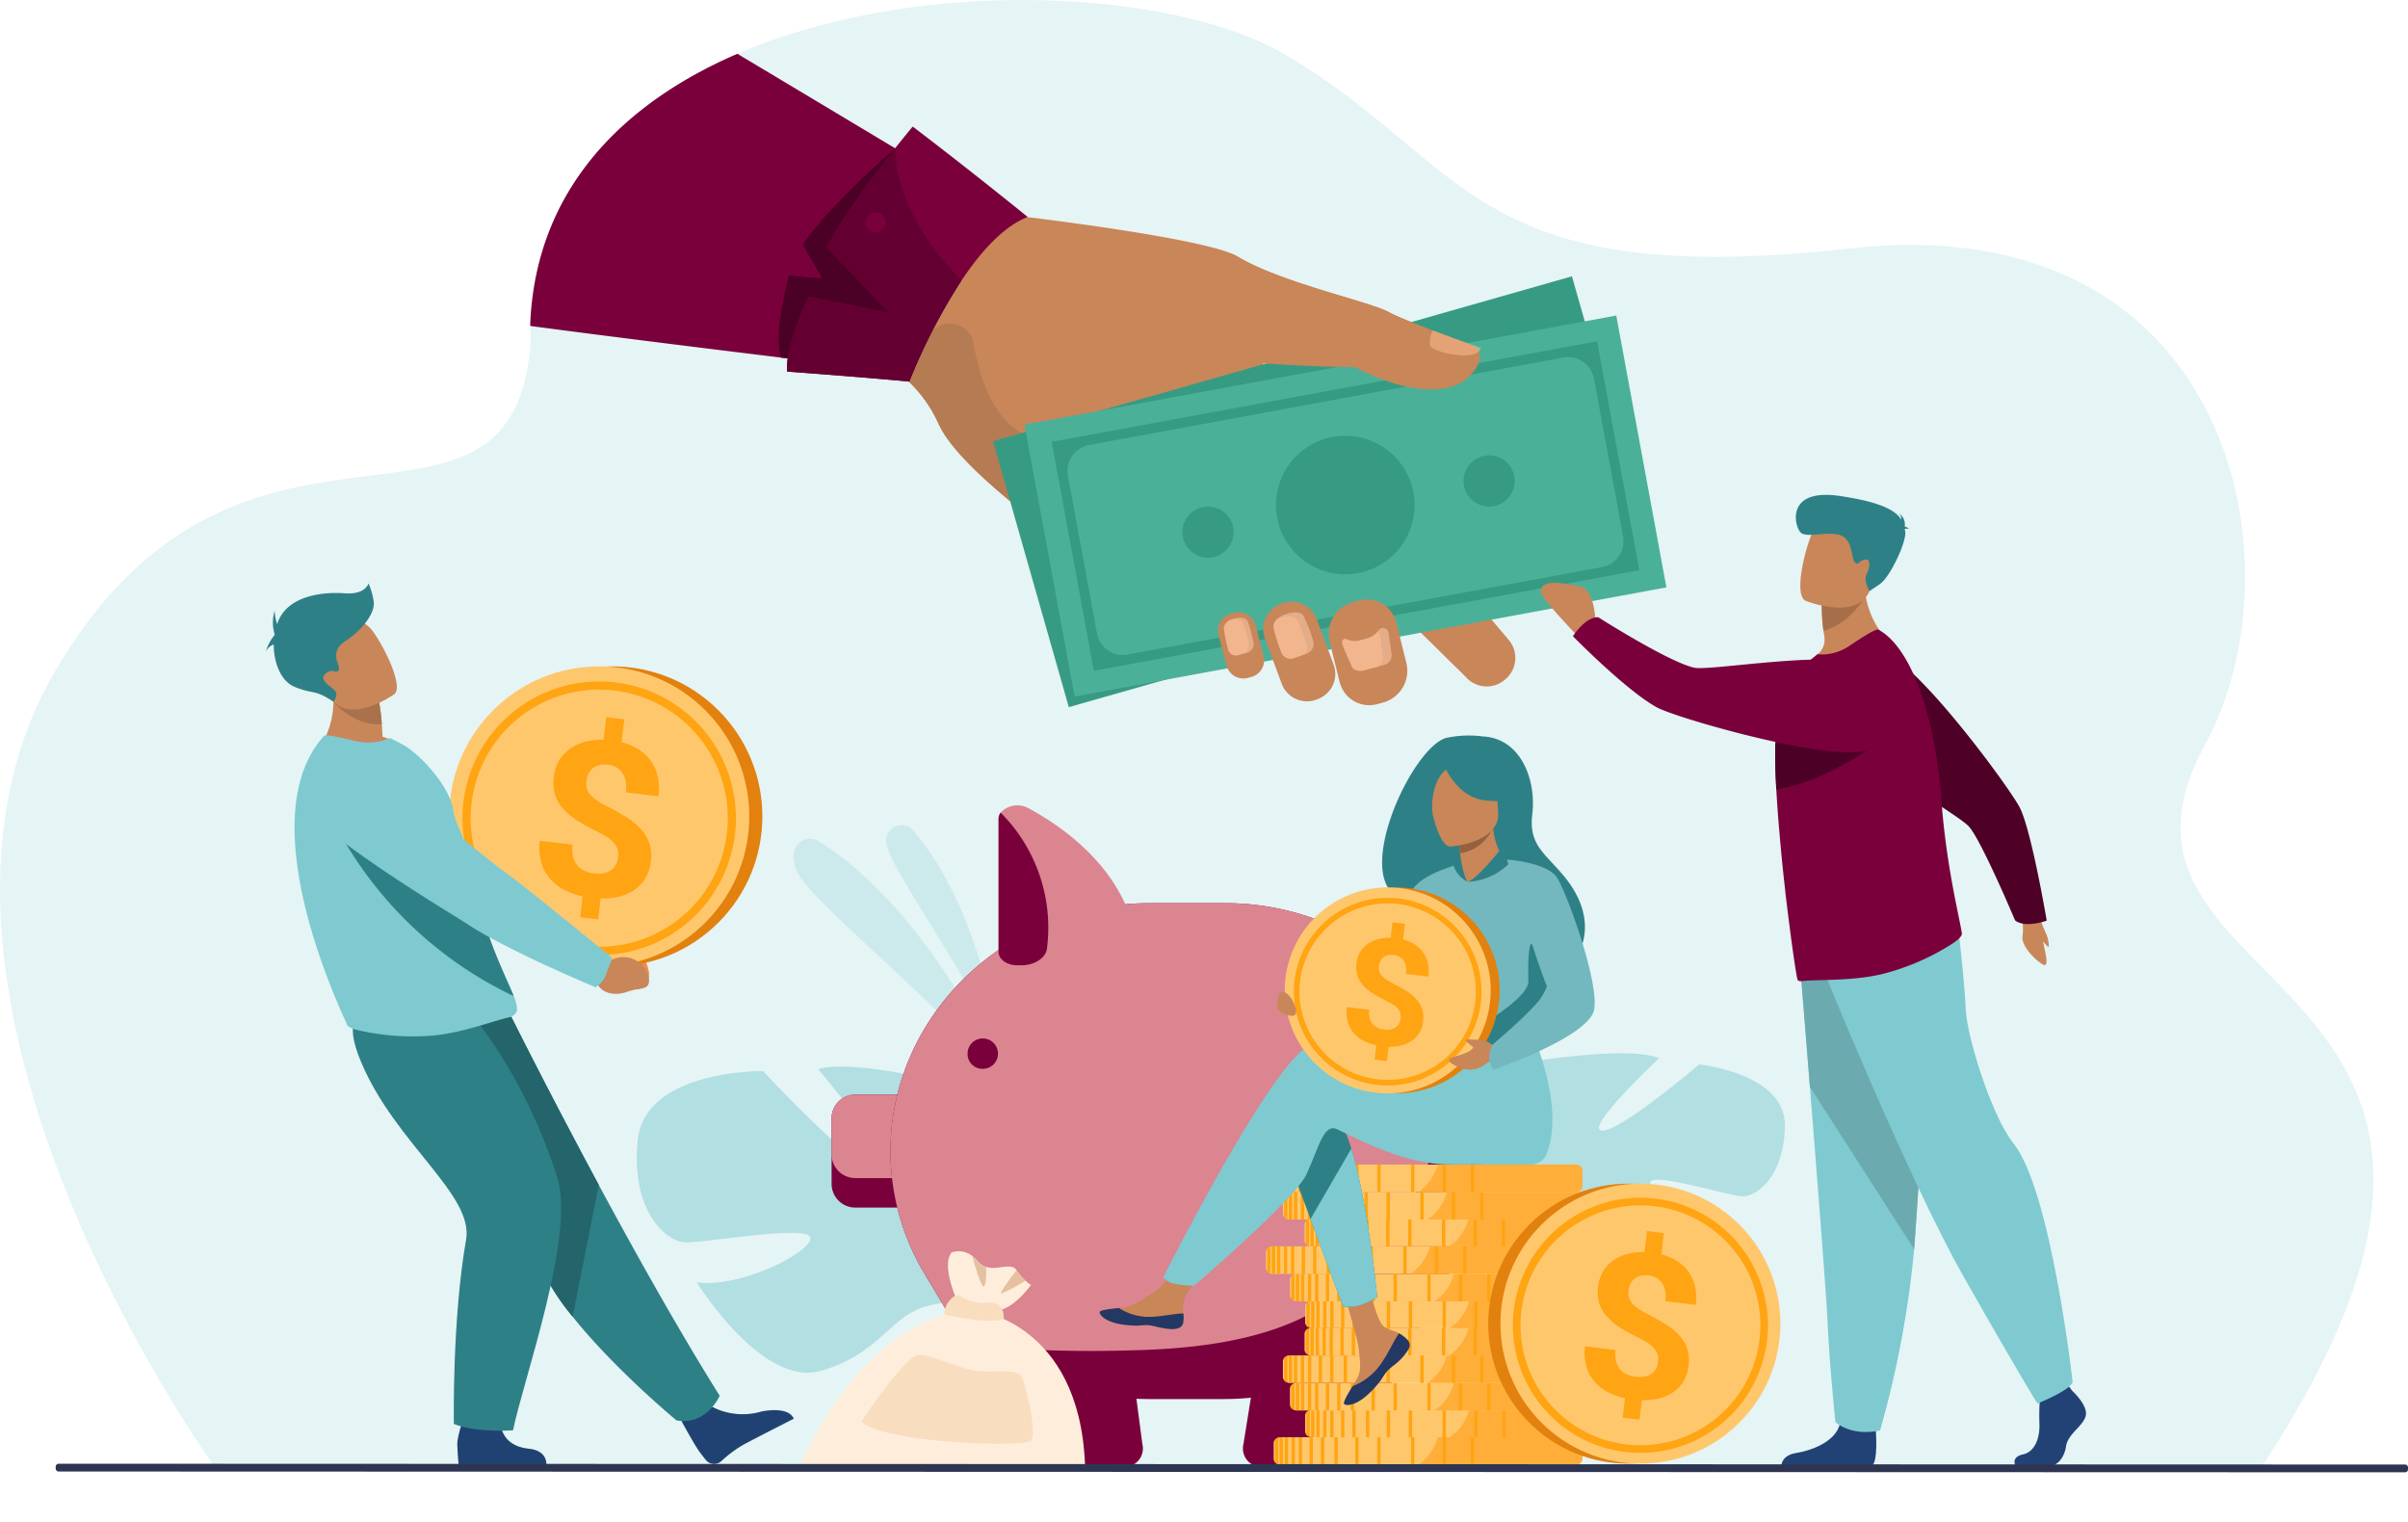 <svg id="stap_3" data-name="stap 3" xmlns="http://www.w3.org/2000/svg" width="402.091" height="254.056" viewBox="0 0 402.091 254.056">
  <path id="Path_294" data-name="Path 294" d="M592.848,359.953l-341.488-.118S193.651,280.3,224.429,227.1s75.731-15.649,79.479-54.087c.128-1.3.026-2.588.026-3.846,0-.3,0-.594.02-.89,1.152-22.075,15.556-36.342,34.565-44.55q.921-.4,1.854-.776c30.313-12.285,71.3-9.757,89.445.805,30.872,17.971,30.679,39.6,94.429,32.466s75.908,52.53,59.313,82.928C560.013,282.281,648.854,275.2,592.848,359.953Z" transform="translate(-215.391 -114.738)" fill="#7ecad0" opacity="0.2"/>
  <g id="Group_110" data-name="Group 110" transform="translate(88.541 8.986)">
    <path id="Path_295" data-name="Path 295" d="M1829,767.933l-8.3-8.17-8.144-8.017a1.474,1.474,0,0,1-.344-1.423c.419-1.495,2.953-2.979,4.432-4.226l.149-.127a4.648,4.648,0,0,1,6.532.554l9.956,11.8h0l2.952,3.5a4.648,4.648,0,0,1-.554,6.532l-.149.127A4.649,4.649,0,0,1,1829,767.933Z" transform="translate(-1672.831 -663.944)" fill="#c98659"/>
    <path id="Path_296" data-name="Path 296" d="M1282.978,392.1a3.793,3.793,0,0,1-3.383,2.967,35.256,35.256,0,0,1-17.627-2.092c-8.114.038-13.858-2.916-15.6-1.387-.064.056-.046.177.045.349,1.592,3.086,26.21,23.613,26.569,25.891.379,2.4-45.8,13.719-45.8,13.719s-6.822-4.253-14.461-9.834c-3.874-2.827-7.956-6-11.465-9.126-3.539-3.15-6.5-6.267-8.08-8.952l-.008-.018a10.917,10.917,0,0,1-.614-1.178c-.028-.06-.053-.115-.073-.166a22.58,22.58,0,0,0-5.735-7.631,51.57,51.57,0,0,0-14.333-8.732l33.9-18.092s31.132,3.658,36.112,6.68c7.259,4.408,22.458,7.639,25.383,9.347,2.172,1.266,13.611,5.374,14.446,5.741A2.878,2.878,0,0,1,1282.978,392.1Z" transform="translate(-1124.389 -340.688)" fill="#c98659"/>
    <path id="Path_297" data-name="Path 297" d="M907.049,199.647s-.008.069-.028.2v0a84.79,84.79,0,0,1-2.413,11.267v0c-.059.2-.118.405-.179.608v0l-.083.274v0c-1.959,6.48-5.143,13.661-10.058,16.556h0q-.422.248-.862.455a9.092,9.092,0,0,1-2.138.695,8.747,8.747,0,0,1-1.7.163s-4.311-.518-10.761-1.3l-1.079-.134c-11.661-1.423-29.482-3.628-41.911-5.289,0-.3,0-.595.02-.89,1.151-22.075,15.556-36.342,34.565-44.55,10.1,6.037,19.554,11.7,26.331,15.767a.007.007,0,0,1,.006,0,.1.1,0,0,1,.016.01c.433.26.856.514,1.266.758l.025.016C903.612,197.585,907.049,199.647,907.049,199.647Z" transform="translate(-835.836 -177.706)" fill="#7a003c"/>
    <path id="Path_298" data-name="Path 298" d="M1284.347,495.878a.4.4,0,0,1,.04.089c3.186,20.144,14.883,16.821,14.883,16.821l-.44,16.558c-3.874-2.827-7.956-6-11.465-9.126-3.539-3.15-6.5-6.267-8.08-8.952l-.008-.018c-.276-.5-.483-.9-.614-1.178-.028-.06-.053-.115-.073-.166a22.577,22.577,0,0,0-5.735-7.631c1.245-2.127,2.7-4.544,4.137-6.911A4.145,4.145,0,0,1,1284.347,495.878Z" transform="translate(-1210.49 -448.321)" fill="#b57b53"/>
    <path id="Path_299" data-name="Path 299" d="M1145.806,288.057s-10.939,9.462-15.445,16.11l3.265,5.662-5.554-.523s-2.829,10.265-1.293,13.732l15.146,1.426,17.458-27.936Z" transform="translate(-1084.869 -272.309)" fill="#4b0025"/>
    <path id="Path_300" data-name="Path 300" d="M1136.3,303.718c-.448-4.117,3.544-12.523,3.544-12.523l13.429,2.681-10.339-10.9c2.334-4.831,7.932-12.2,11.4-16.569,1.725-2.174,2.92-3.6,2.92-3.6,9.945,7.559,19.2,15.092,19.2,15.092-4.059,1.573-7.858,5.843-11.019,10.563a98.221,98.221,0,0,0-8.746,16.924C1148.627,304.621,1136.3,303.718,1136.3,303.718Z" transform="translate(-1093.391 -250.661)" fill="#7a003c"/>
    <path id="Path_301" data-name="Path 301" d="M1136.3,325.368c-.448-4.117,3.544-12.523,3.544-12.523l13.429,2.681-10.339-10.9c2.334-4.831,7.932-12.2,11.4-16.57.177,12.043,11.1,22.051,11.1,22.051a98.222,98.222,0,0,0-8.746,16.924C1148.627,326.272,1136.3,325.368,1136.3,325.368Z" transform="translate(-1093.391 -272.311)" fill="#640031"/>
    <path id="Path_302" data-name="Path 302" d="M1230.214,363.353a1.645,1.645,0,1,1-1.805,1.467A1.645,1.645,0,0,1,1230.214,363.353Z" transform="translate(-1172.379 -336.852)" fill="#7a003c"/>
    <rect id="Rectangle_900" data-name="Rectangle 900" width="100.478" height="46.157" transform="matrix(0.962, -0.274, 0.274, 0.962, 77.284, 64.679)" fill="#379b83"/>
    <g id="Group_104" data-name="Group 104" transform="translate(82.533 43.695)">
      <rect id="Rectangle_901" data-name="Rectangle 901" width="100.478" height="46.157" transform="translate(0 18.223) rotate(-10.449)" fill="#4ab198"/>
      <g id="Group_102" data-name="Group 102" transform="translate(4.521 4.292)">
        <path id="Path_303" data-name="Path 303" d="M1543.24,548.1l-4.216-22.861,0-.008-2.075-11.257-1.079.2-18.5,3.413h0l-.211.039-13.861,2.555-1.774.327h0l-14.861,2.742-39.07,7.2-.008,0-.026.006-.663.122-.02,0-.016,0-.994.183,1.5,8.143,1.756,9.521L1452.907,569l21.351-3.937.951-.175,3.541-.653.787-.146,1.039-.191.949-.175,1.811-.335,4.417-.815,1.254-.23,1.738-.321,1.518-.28,8.867-1.635h0l1.8-.333,1.419-.262,12.277-2.264,11.031-2.033,4.031-.744L1544,552.2Zm-5.49,3.579-19.959,3.681h0l-2.384.439h0l-12.485,2.3-1.159.215-8.808,1.624-2.787.514-1.789.331-1.28.236-4.167.768-1.724.317-1.047.195-.994.183-.8.146-3.527.652-1,.185-15.28,2.817a4.395,4.395,0,0,1-5.12-3.525l-2.388-12.952-2.468-13.383a4.4,4.4,0,0,1,3.525-5.122l36.063-6.649,16.885-3.114,4.807-.888h0l6.047-1.114.2-.037h0l15.192-2.8a4.4,4.4,0,0,1,5.12,3.525l4.856,26.335a4.393,4.393,0,0,1-3.526,5.122Z" transform="translate(-1445.856 -513.97)" fill="#379b83"/>
      </g>
      <path id="Path_304" data-name="Path 304" d="M1721.865,647.5a11.571,11.571,0,1,1,9.526-13.305A11.571,11.571,0,0,1,1721.865,647.5Z" transform="translate(-1666.415 -604.441)" fill="#379b83"/>
      <g id="Group_103" data-name="Group 103" transform="translate(26.37 23.424)">
        <path id="Path_305" data-name="Path 305" d="M1603.931,715.893a4.272,4.272,0,1,1,3.516-4.912A4.272,4.272,0,0,1,1603.931,715.893Z" transform="translate(-1598.961 -698.933)" fill="#379b83"/>
        <path id="Path_306" data-name="Path 306" d="M1925.883,656.519a4.272,4.272,0,1,1,3.517-4.912A4.271,4.271,0,0,1,1925.883,656.519Z" transform="translate(-1873.969 -648.104)" fill="#379b83"/>
      </g>
    </g>
    <g id="Group_108" data-name="Group 108" transform="translate(114.823 91.078)">
      <g id="Group_105" data-name="Group 105" transform="translate(7.574 0.398)">
        <path id="Path_307" data-name="Path 307" d="M1696.612,832.429l-.364-.982-2.45-6.6a4.213,4.213,0,0,1-.144-.468,4.5,4.5,0,0,1,2.787-5.293l.254-.094a4.5,4.5,0,0,1,5.762,2.643l2.283,6.153.166.447.364.982a4.494,4.494,0,0,1-2.642,5.761l-.254.094A4.5,4.5,0,0,1,1696.612,832.429Z" transform="translate(-1693.52 -818.714)" fill="#c98659"/>
        <path id="Path_308" data-name="Path 308" d="M1706.724,837.831a26.267,26.267,0,0,1-1.275-4.16,1.753,1.753,0,0,1,.7-1.367,4.053,4.053,0,0,1,1.5-.816,4.73,4.73,0,0,1,.954-.218,4.03,4.03,0,0,1,1.133.045,1.132,1.132,0,0,1,.8.634s0,0,0,.005a25.95,25.95,0,0,1,1.534,4,1.734,1.734,0,0,1-.978,2.143l-.379.135-1.94.691A1.657,1.657,0,0,1,1706.724,837.831Z" transform="translate(-1703.742 -829.461)" fill="#ffd3b6" opacity="0.5"/>
        <path id="Path_309" data-name="Path 309" d="M1706.724,841.827a26.272,26.272,0,0,1-1.275-4.16,1.753,1.753,0,0,1,.7-1.367c.129-.054.265-.1.411-.151a4.743,4.743,0,0,1,.955-.218,4.014,4.014,0,0,1,1.133.045,1.131,1.131,0,0,1,.8.634s0,0,0,0a25.931,25.931,0,0,1,1.534,4,1.891,1.891,0,0,1-.269,1.613l-1.94.691A1.657,1.657,0,0,1,1706.724,841.827Z" transform="translate(-1703.742 -833.457)" fill="#ffc197" opacity="0.5"/>
      </g>
      <g id="Group_106" data-name="Group 106" transform="translate(0 2.171)">
        <path id="Path_310" data-name="Path 310" d="M1641.882,840.022l-1.342-5.085a2.914,2.914,0,0,1,2.068-3.551l.576-.152a2.914,2.914,0,0,1,3.551,2.068l1.342,5.085a2.914,2.914,0,0,1-2.068,3.551l-.576.152A2.914,2.914,0,0,1,1641.882,840.022Z" transform="translate(-1640.444 -831.138)" fill="#c98659"/>
        <path id="Path_311" data-name="Path 311" d="M1648.152,842.677a22.906,22.906,0,0,1-.709-3.506,1.71,1.71,0,0,1,1.109-1.376,3.844,3.844,0,0,1,1.464-.362,2.91,2.91,0,0,1,.868.12.9.9,0,0,1,.575.578s0,0,0,0a22.7,22.7,0,0,1,.919,3.4,1.436,1.436,0,0,1-.89,1.687l-.458.128-1.376.38A1.287,1.287,0,0,1,1648.152,842.677Z" transform="translate(-1646.444 -836.535)" fill="#ffd3b6" opacity="0.5"/>
        <path id="Path_312" data-name="Path 312" d="M1648.152,844.268a22.9,22.9,0,0,1-.709-3.506,1.71,1.71,0,0,1,1.109-1.376,3.221,3.221,0,0,1,.7-.1,2.914,2.914,0,0,1,.868.12.9.9,0,0,1,.575.578s0,0,0,0a22.543,22.543,0,0,1,.918,3.4,1.532,1.532,0,0,1-.583,1.55l-1.376.38A1.287,1.287,0,0,1,1648.152,844.268Z" transform="translate(-1646.444 -838.126)" fill="#ffc197" opacity="0.5"/>
      </g>
      <g id="Group_107" data-name="Group 107" transform="translate(18.525)">
        <path id="Path_313" data-name="Path 313" d="M1772.121,829.956c-.013-.036-.025-.072-.036-.11l-1.656-6.666a5.5,5.5,0,0,1,3.569-6.7l1.379-.385a5.1,5.1,0,0,1,6.122,3.619l.547,2.2,1.109,4.465a5.5,5.5,0,0,1-3.569,6.7l-1.379.385A5.09,5.09,0,0,1,1772.121,829.956Z" transform="translate(-1770.253 -815.928)" fill="#c98659"/>
        <path id="Path_314" data-name="Path 314" d="M1787.308,855.719l-1.432-3.244,0-.02a3.472,3.472,0,0,1-.078-.392c-.008-.054-.014-.11-.019-.164a.461.461,0,0,1,0-.069.514.514,0,0,1,.73-.44,3.214,3.214,0,0,0,2.19.2l.282-.075.009,0,.92-.243a3.442,3.442,0,0,0,1.8-1.158c.055-.066.106-.134.154-.2a.928.928,0,0,1,1.651.285c0,.007,0,.013.006.021l.509,3.551a1.688,1.688,0,0,1-1.329,1.95l-1.047.277-2.234.589C1788.53,856.814,1787.539,856.6,1787.308,855.719Z" transform="translate(-1783.558 -844.725)" fill="#ffd3b6" opacity="0.5"/>
        <path id="Path_315" data-name="Path 315" d="M1787.313,859.289l-1.431-3.243,0-.02c-.014-.076-.052-.313-.1-.624a.514.514,0,0,1,.73-.441,3.214,3.214,0,0,0,2.19.2l.282-.075.008,0,.92-.243a3.443,3.443,0,0,0,1.8-1.158.9.9,0,0,1,.358.512c0,.006,0,.013.006.02l.509,3.551a1.613,1.613,0,0,1-.93,1.8l-2.234.589C1788.536,860.384,1787.545,860.168,1787.313,859.289Z" transform="translate(-1783.564 -848.295)" fill="#ffc197" opacity="0.5"/>
      </g>
    </g>
    <g id="Group_109" data-name="Group 109" transform="translate(114.447 33.348)">
      <path id="Path_316" data-name="Path 316" d="M1638.066,421.58s-1.633-12.753,3.347-9.728c7.258,4.408,22.457,7.638,25.383,9.344,2.17,1.266,13.611,5.374,14.445,5.744a2.553,2.553,0,0,1,.384,2.936,7.062,7.062,0,0,1-3.582,3.442c-7.109,2.764-16.791-2.992-17.1-2.99-8.114.039-16-.868-18.29-.54C1641.854,429.9,1638.066,421.58,1638.066,421.58Z" transform="translate(-1637.81 -411.388)" fill="#c98659"/>
      <path id="Path_317" data-name="Path 317" d="M1896.83,504.291l-8.031-2.92a4.143,4.143,0,0,0-.4,2.6C1888.785,504.976,1896.224,506.744,1896.83,504.291Z" transform="translate(-1852.548 -488.53)" fill="#ffc197" opacity="0.5"/>
    </g>
  </g>
  <g id="Group_115" data-name="Group 115" transform="translate(44.393 97.4)">
    <g id="Group_111" data-name="Group 111" transform="translate(9.301 29.29)">
      <path id="Path_318" data-name="Path 318" d="M914.747,1217.315l1.6,1.3s4.373-1.568,5.359,3.628c0,0,.263,2.215-1.14,2.219a28.042,28.042,0,0,0-2.81-.184c-1.986.058-3.633-.989-3.924-2.6l-.95-1.366Z" transform="translate(-867.039 -1186.66)" fill="#ea8e50"/>
      <path id="Path_319" data-name="Path 319" d="M639.174,1035.944a3.268,3.268,0,0,0,1.173-2.316s-14.767-12.09-16.264-13.075a182.21,182.21,0,0,1-16.979-16.19c-2.522-2.916-5.645-1.784-9.219-.759l-2.943.844c-3.553,1.019-4.478,5.989-1.562,8.4,8.211,6.8,21.872,14.452,24.427,16.06,6.345,3.991,18.765,8.734,18.765,8.734A7.867,7.867,0,0,0,639.174,1035.944Z" transform="translate(-591.647 -1002.503)" fill="#1e3d70"/>
    </g>
    <path id="Path_320" data-name="Path 320" d="M1014.444,1757.333a11.132,11.132,0,0,0,9.075,1.266s4.427-1.009,5.4,1.2c0,0-6.79,3.449-8.508,4.393a20.586,20.586,0,0,0-3.6,2.7,1.781,1.781,0,0,1-2.578-.2c-.3-.367-.64-.8-1.015-1.312-1.047-1.419-3.487-6-3.487-6Z" transform="translate(-940.763 -1620.324)" fill="#204272"/>
    <g id="Group_114" data-name="Group 114" transform="translate(20.231 3.482)">
      <circle id="Ellipse_16" data-name="Ellipse 16" cx="25.056" cy="25.056" r="25.056" transform="translate(2.186 35.434) rotate(-45)" fill="#e2810e"/>
      <circle id="Ellipse_17" data-name="Ellipse 17" cx="25.056" cy="25.056" r="25.056" transform="translate(0 35.434) rotate(-45)" fill="#ffc76c"/>
      <g id="Group_112" data-name="Group 112" transform="translate(12.606 12.902)">
        <path id="Path_321" data-name="Path 321" d="M779.394,957.725a22.829,22.829,0,1,1,16.142-6.687A22.679,22.679,0,0,1,779.394,957.725Zm0-44.3A21.467,21.467,0,1,0,800.861,934.9,21.491,21.491,0,0,0,779.394,913.43Z" transform="translate(-756.565 -912.068)" fill="#ffa412"/>
      </g>
      <g id="Group_113" data-name="Group 113" transform="translate(25.436 18.871)">
        <path id="Path_322" data-name="Path 322" d="M859.615,977.383a3.768,3.768,0,0,0-.054-1.326,2.751,2.751,0,0,0-.56-1.1,5.2,5.2,0,0,0-1.121-.989,13.724,13.724,0,0,0-1.737-.973,35.979,35.979,0,0,1-3.207-1.763,11.354,11.354,0,0,1-2.4-1.952,6.684,6.684,0,0,1-1.417-2.379,7.544,7.544,0,0,1,.61-5.705,6.347,6.347,0,0,1,1.769-1.965,7.925,7.925,0,0,1,2.533-1.206,10.568,10.568,0,0,1,3.163-.365l.446-3.763,3.028.359-.453,3.815a9.473,9.473,0,0,1,2.85,1.212,7.16,7.16,0,0,1,3.19,4.578,9.531,9.531,0,0,1,.125,3.233l-5.47-.649a4.641,4.641,0,0,0-.562-3.267,3.224,3.224,0,0,0-2.384-1.344,4.093,4.093,0,0,0-1.495.063,2.778,2.778,0,0,0-1.09.53,2.593,2.593,0,0,0-.7.906,3.808,3.808,0,0,0-.333,1.191,3.49,3.49,0,0,0,.049,1.2,2.579,2.579,0,0,0,.537,1.054,5.211,5.211,0,0,0,1.13.99,17.645,17.645,0,0,0,1.805,1.043q1.754.9,3.174,1.8a11.5,11.5,0,0,1,2.387,1.968A6.454,6.454,0,0,1,865.089,978a6.9,6.9,0,0,1-.869,2.714,6.272,6.272,0,0,1-1.776,1.947,7.649,7.649,0,0,1-2.547,1.16,11.415,11.415,0,0,1-3.178.336l-.415,3.5-3.01-.357.413-3.481a12.784,12.784,0,0,1-2.957-1.046,8.107,8.107,0,0,1-2.422-1.83,7.252,7.252,0,0,1-1.52-2.721,8.831,8.831,0,0,1-.252-3.7l5.47.649a5.441,5.441,0,0,0,.1,2.125,3.519,3.519,0,0,0,.778,1.447,3.415,3.415,0,0,0,1.251.862,5.843,5.843,0,0,0,1.5.383,4.884,4.884,0,0,0,1.589-.043,3.256,3.256,0,0,0,1.2-.5,2.594,2.594,0,0,0,.795-.877A3.163,3.163,0,0,0,859.615,977.383Z" transform="translate(-846.474 -953.898)" fill="#ffa412"/>
      </g>
    </g>
    <path id="Path_323" data-name="Path 323" d="M725.6,1363.124s-2.182,5.032-7.219,4.107c0,0-10.279-8.489-17.329-17.307a39.155,39.155,0,0,1-5.385-8.415c-4.675-10.825-17.294-26.97-25.318-35.152l20.073-7.262s6.43,12.934,14.985,28.821C711.576,1339.363,718.844,1352.343,725.6,1363.124Z" transform="translate(-649.82 -1227.48)" fill="#2e8087"/>
    <path id="Path_324" data-name="Path 324" d="M705.411,1327.916l-4.355,22.009a39.155,39.155,0,0,1-5.385-8.415c-4.675-10.825-17.294-26.97-25.318-35.152l20.073-7.262S696.856,1312.029,705.411,1327.916Z" transform="translate(-649.82 -1227.48)" fill="#23656b"/>
    <path id="Path_325" data-name="Path 325" d="M757.66,1764.574s-.219,4.015,4.648,4.551c0,0,3.012.078,3.02,2.633l-14.658-.005s-.13-1.044-.23-3.251c-.077-1.7,1.643-6.127,1.643-6.127Z" transform="translate(-718.477 -1624.645)" fill="#204272"/>
    <path id="Path_326" data-name="Path 326" d="M647.734,1293.744s8.943,9.826,14.619,27.529c3.089,9.632-5.661,33.848-7.367,42.262,0,0-5.869.5-9.883-1.053,0,0-.305-17.378,2.042-30.772,1.313-7.5-11.774-16.032-17.493-29.577-3.891-9.215.842-9.058,6.659-9.28Z" transform="translate(-613.711 -1222.129)" fill="#2e8087"/>
    <path id="Path_327" data-name="Path 327" d="M601.463,919.047c-4.975,2.809-15.161.218-15.161.218s4.136-4.729,2.257-12.345l3.906,1.984,4.2,2.131a34.76,34.76,0,0,1,.46,3.761c.048.622.091,1.317.121,2.076A13.05,13.05,0,0,1,601.463,919.047Z" transform="translate(-577.763 -891.271)" fill="#c98659"/>
    <path id="Path_328" data-name="Path 328" d="M597.188,1020.9c0,.874-1.007,1.293-1.221,1.336-2.007.367-7.61,2.547-12.657,3.046a40.476,40.476,0,0,1-12.531-.848c-.574-.116-1.922-.479-2.017-1.029-.12-.6-16.722-33.845-3.816-48.125.3-.335,2.851.269,5.181.821a9.565,9.565,0,0,0,5.888-.481l2.185,1.149c2.683,1.5,7.76,6.807,8.354,10.975.3,2.12,1.514,3.689,1.865,5.554q.2,1.035.4,2.02.4,1.932.817,3.679c.759,3.152,1.56,5.866,2.347,8.211.837,2.489,1.659,4.56,2.392,6.291.952,2.246,1.756,3.925,2.258,5.21A6.42,6.42,0,0,1,597.188,1020.9Z" transform="translate(-555.244 -949.795)" fill="#7ecad0"/>
    <path id="Path_329" data-name="Path 329" d="M626.927,1086.491a65.23,65.23,0,0,1-31.552-32.243s19.041,7.024,23.737,8.853q.4,1.932.817,3.679c.759,3.152,1.56,5.866,2.347,8.211.837,2.489,1.659,4.56,2.392,6.292C625.621,1083.528,626.425,1085.206,626.927,1086.491Z" transform="translate(-585.542 -1017.574)" fill="#2e8087"/>
    <path id="Path_330" data-name="Path 330" d="M906.208,1234.573l2.025.742a4.331,4.331,0,0,1,6.58,1.8s.913,2.037-.532,2.48-.92.026-2.952.7-4.034.189-4.8-1.262l-1.376-1.01Z" transform="translate(-851.111 -1172.055)" fill="#c98659"/>
    <path id="Path_331" data-name="Path 331" d="M623.417,1044.892c.749-1.954,1.091-2.839,1.091-2.839s-15.3-12.473-16.862-13.543c-1.062-.729-11.64-8.636-16.8-14.8a10.793,10.793,0,0,0-10.493-3.636l-3.212.674a4.777,4.777,0,0,0-2.13,8.3c8.474,7.265,22.767,15.691,25.432,17.444,6.616,4.351,21.249,10.448,21.249,10.448A3.768,3.768,0,0,0,623.417,1044.892Z" transform="translate(-566.653 -979.509)" fill="#7ecad0"/>
    <path id="Path_332" data-name="Path 332" d="M613.611,926.714c-4.893.275-8.074-3.765-8.074-3.765a38.854,38.854,0,0,0,3.418-2.127l4.2,2.131A34.8,34.8,0,0,1,613.611,926.714Z" transform="translate(-594.253 -903.189)" fill="#aa724c"/>
    <path id="Path_333" data-name="Path 333" d="M588.1,851.93s-7.413,5.32-10.655.652-6.382-7.124-1.786-10.718,6.763-2.459,8.224-1.164S589.94,850.426,588.1,851.93Z" transform="translate(-566.653 -833.428)" fill="#c98659"/>
    <path id="Path_334" data-name="Path 334" d="M544.476,800.315a11.934,11.934,0,0,0-.864-3.057s-.465,1.927-3.987,1.661-9.1.346-10.964,4.36c-.118.255-.224.518-.318.787a9.286,9.286,0,0,1-.418-2.223,6.851,6.851,0,0,0,0,3.889h0c-.01.063-.018.126-.028.189a7.843,7.843,0,0,0-1.43,2.7,2.447,2.447,0,0,1,1.317-1.17c-.016,3.123,1.251,6.176,3.474,7.085,3.25,1.329,3.224.315,6.494,2.484,0,0,.877-1.088.279-1.819s-2.857-1.794-1.595-2.857,1.728.133,2.193-.6-1.861-2.857,1.13-4.851S544.742,802.109,544.476,800.315Z" transform="translate(-526.468 -797.258)" fill="#2e8087"/>
  </g>
  <g id="Group_117" data-name="Group 117" transform="translate(257.285 82.624)">
    <path id="Path_335" data-name="Path 335" d="M2577.189,1180.319a2.013,2.013,0,0,1,.707,1.123,8.648,8.648,0,0,1-.051,2.223c-.1,1.541,2.034,3.806,3.412,4.593s0-3.281,0-4.265a5.87,5.87,0,0,0-.722-3.937C2579.419,1177.825,2577.189,1180.319,2577.189,1180.319Z" transform="translate(-2497.43 -1109.857)" fill="#c98659"/>
    <path id="Path_336" data-name="Path 336" d="M2359.2,881.712a6.41,6.41,0,0,1,9.658-6.034q.137.083.271.169c6.648,4.279,19.417,21.682,21.307,25.146,1.97,3.608,4.575,19.016,4.575,19.016s-3.6,1.317-5.285-.049c0,0-5.633-13.362-7.7-15.654-2.181-2.415-22.36-13.57-22.552-18.3C2359.421,884.752,2359.321,883.248,2359.2,881.712Z" transform="translate(-2310.532 -848.918)" fill="#4e0026"/>
    <g id="Group_116" data-name="Group 116" transform="translate(40.169 72.141)">
      <path id="Path_337" data-name="Path 337" d="M2582.289,1735.556s2.681,2.446,2.158,4.184-2.942,2.9-3.269,5.021-1.635,3.283-2.811,3.283h-5.611s-.866-1.495,1.226-1.945,2.881-2.947,2.75-5.265a40.885,40.885,0,0,1,.2-5.408l4.446-1.03Z" transform="translate(-2533.646 -1658.026)" fill="#224275"/>
      <path id="Path_338" data-name="Path 338" d="M2315.527,1773.91s.481,5.567-.7,6.147l-15.061-.031s0-1.738,2.419-2.125,6.669-1.8,7.388-4.957S2315.527,1773.91,2315.527,1773.91Z" transform="translate(-2299.771 -1690.053)" fill="#224275"/>
      <path id="Path_339" data-name="Path 339" d="M2321.08,1227.651s.794,9.759,1.728,21.49c1.269,15.935,2.795,35.509,2.946,39.217.261,6.439,1.308,16.739,1.308,16.739s2.483,2.447,7.453,1.416a166.213,166.213,0,0,0,5.694-30.26c.02-.255.039-.512.059-.769,1.177-15.837,3.007-49.184,3.007-49.184Z" transform="translate(-2318.039 -1222.436)" fill="#7ecad0"/>
      <path id="Path_340" data-name="Path 340" d="M2321.08,1227.651s.794,9.759,1.728,21.49l17.4,27.112c.02-.255.039-.512.059-.769,1.177-15.837,3.007-49.184,3.007-49.184Z" transform="translate(-2318.039 -1222.436)" fill="#6baaaf"/>
      <path id="Path_341" data-name="Path 341" d="M2346.5,1205.606s14.318,35.343,23.733,51.952,12.356,21.244,12.356,21.244,5.394-2.125,5.884-3.573c0,0-3.6-32.065-9.9-39.881-3.563-4.417-7.748-17.671-7.944-22.306s-1.275-13.809-1.275-13.809Z" transform="translate(-2339.833 -1199.233)" fill="#7ecad0"/>
    </g>
    <path id="Path_342" data-name="Path 342" d="M2341.632,802.462s-9.594,4.866-15.212,3.242a12.369,12.369,0,0,1,2.18-2.085,3.084,3.084,0,0,0,1.2-2.936q-.084-.525-.142-.988a20.841,20.841,0,0,1-.233-3.26l3.616-2.73,3.488-2.883A14.283,14.283,0,0,0,2341.632,802.462Z" transform="translate(-2282.448 -776.964)" fill="#c98659"/>
    <path id="Path_343" data-name="Path 343" d="M2322.1,903.782a39.526,39.526,0,0,1-11.831,5.1c-5.062,1.2-11.283.846-13.365,1.163a.863.863,0,0,1-.607-.154c-.164-.084-1.082-6.258-2-14.051-.041-.313-.084-.63-.1-.947l-.013-.105c-.358-3.046-.671-6.246-.943-9.454-.222-2.5-.405-4.964-.531-7.283-.159-2.9-.226-5.565-.159-7.758.029-1,.088-1.9.177-2.685a19,19,0,0,1,4.5-10.241l2.363-1.9a8.227,8.227,0,0,0,5.469-1.516c2.072-1.364,4.307-2.831,4.729-2.585,3.175,1.737,5.76,6.239,7.606,12.184a67.812,67.812,0,0,1,2.391,11.417c.167,1.276.31,2.585.418,3.889.021.241.039.482.058.72.249,3.564.656,6.9,1.107,9.886.607,4.023,1.3,7.392,1.785,9.765.245,1.208.432,2.142.543,2.811C2323.786,902.621,2322.617,903.457,2322.1,903.782Z" transform="translate(-2253.383 -828.844)" fill="#7a003c"/>
    <path id="Path_344" data-name="Path 344" d="M2354.191,810.183s-2.36,4.511-7,5.851a38.188,38.188,0,0,1-.3-6.154l3.678.163Z" transform="translate(-2299.991 -793.302)" fill="#a76f49"/>
    <path id="Path_345" data-name="Path 345" d="M2322.784,733.116s8.668,3.545,10.787-1.8,4.665-8.483-.78-10.972-7.335-.874-8.483.737S2320.584,732.056,2322.784,733.116Z" transform="translate(-2278.593 -715.443)" fill="#c98659"/>
    <path id="Path_346" data-name="Path 346" d="M2334.893,699.429c.1-.075.309-.107.734-.033a1.747,1.747,0,0,0-.733-.4,2.166,2.166,0,0,0-.973-2.19,1.292,1.292,0,0,1,.4,1.049c-.888-1.462-3.181-2.905-10.209-3.948-9.262-1.374-7.6,5.14-6.586,6.1s4.42-.256,6.574.423,1.842,3.945,2.486,4.552.529-.23,1.64-.454.824,1.467.283,2.486.514,2.768.514,2.768l1.745-1.184c1.745-1.184,4.53-7.26,4.207-8.766C2334.95,699.7,2334.923,699.564,2334.893,699.429Z" transform="translate(-2274.131 -693.714)" fill="#2e8087"/>
    <path id="Path_347" data-name="Path 347" d="M2308.8,984.644s-7.816,5.947-16.1,7.25c-.159-2.9-.226-5.566-.159-7.758Z" transform="translate(-2253.383 -942.691)" fill="#4d0026"/>
    <path id="Path_348" data-name="Path 348" d="M2027.453,803.373c-.079-.163-.023-5.724-2.771-6.168-1.793-.29-6.437-1.53-6.394.964.017.981,5.831,7.032,5.831,7.032Z" transform="translate(-2018.288 -781.952)" fill="#c98659"/>
    <path id="Path_349" data-name="Path 349" d="M2107.531,848.726a6.411,6.411,0,0,1-4.007,10.661q-.159.017-.318.03c-7.88.639-30.3-5.781-33.4-7.5-5.151-2.849-13.981-11.86-13.981-11.86s2.06-3.234,4.228-3.171c0,0,11.821,7.529,16.053,8.43,2.855.608,25.579-3.478,28.607.164C2105.509,846.445,2106.5,847.579,2107.531,848.726Z" transform="translate(-2050.465 -816.455)" fill="#7a003c"/>
    <path id="Path_350" data-name="Path 350" d="M2602.679,1197.414s.42.926.719,1.648.462,2.067.232,1.936a6.869,6.869,0,0,1-1.312-1.578C2602.056,1198.931,2602.679,1197.414,2602.679,1197.414Z" transform="translate(-2518.918 -1125.533)" fill="#c98659"/>
  </g>
  <g id="Group_118" data-name="Group 118" transform="translate(132.547 137.761)" opacity="0.5">
    <path id="Path_351" data-name="Path 351" d="M1271.279,1117.43s-2.726-22.831-14.425-36.455a2.553,2.553,0,0,0-4.48,1.728c0,.04,0,.08,0,.121C1252.529,1086.9,1265.628,1104.076,1271.279,1117.43Z" transform="translate(-1236.936 -1080.088)" fill="#7ecad0" opacity="0.5"/>
    <path id="Path_352" data-name="Path 352" d="M1179.963,1137.729s-11.658-28.536-31.57-41.157a2.709,2.709,0,0,0-3.673.694c-.53.772-.768,1.977-.173,3.859C1146.134,1106.145,1168.342,1123.04,1179.963,1137.729Z" transform="translate(-1144.199 -1093.85)" fill="#7ecad0" opacity="0.5"/>
  </g>
  <path id="Path_353" data-name="Path 353" d="M960.691,1375.03c1.146-11.894,20.938-11.6,20.938-11.6s16.413,17.683,20.284,17.513-11.08-17.859-11.08-17.859c7.223-1.959,27.468,3.86,27.468,3.86s2.764,23.417,6.473,22.3-3.5-20.61-3.5-20.61c7.469.923,15.512,8.087,15.512,8.087,10.587,12.093-5.487,25.064-5.487,25.064a38.332,38.332,0,0,0,7.678,16.487h0a27.789,27.789,0,0,1,3.047,4.22l-1.937.33q-.37-.739-.781-1.415a.012.012,0,0,0-.005-.008l-.012-.019c-.184-.277-.447-.671-.773-1.149v0l0,0c-.789-1.058-1.334-1.846-1.693-2.421l0-.005c-2.392-3.336-5.753-7.641-7.627-8.345a3.81,3.81,0,0,0,.264-.959l-.264.959c-2.108,7.671-18.489,11.675-28.05,11.351s-5.977-3.615-1.722-8.69,14.868-5.733,17.666-7.915-1.985-3.075-8.064-1.554-8.111,8.2-17.9,10.844-20.551-14.786-20.551-14.786c7.232.964,18.906-4.921,18.977-7.371s-18.129.89-21.093.662S959.545,1386.924,960.691,1375.03Z" transform="translate(-854.208 -1184.587)" fill="#7ecad0" opacity="0.5"/>
  <path id="Path_354" data-name="Path 354" d="M1922.244,1359.262c.191-8.79-14.3-10.289-14.3-10.289s-13.521,11.5-16.335,11.043,9.64-12.092,9.64-12.092c-5.109-2.056-20.4.446-20.4.446s-4.043,16.872-6.657,15.734,4.342-14.757,4.342-14.757c-5.538.029-12.034,4.568-12.034,4.568-8.781,7.921,1.844,18.788,1.844,18.788a28.206,28.206,0,0,1-7.036,11.384h0a20.452,20.452,0,0,0-2.591,2.82l1.387.408q.335-.508.693-.966a.009.009,0,0,1,0-.005l.01-.013c.158-.186.385-.451.664-.773h0v0c.668-.705,1.135-1.234,1.446-1.623l0,0c2.036-2.231,4.864-5.086,6.294-5.439a2.8,2.8,0,0,1-.11-.724c.035.231.072.471.11.724.878,5.787,12.5,10.129,19.516,10.718s4.68-2.125,2.009-6.2-10.369-5.474-12.225-7.31,1.716-2.075,6.027-.438,5.218,6.7,12.142,9.47,16.295-9.028,16.295-9.028c-5.368.079-13.389-5.23-13.23-7.026s13.171,2.217,15.356,2.307S1922.054,1368.053,1922.244,1359.262Z" transform="translate(-1624.202 -1171.246)" fill="#7ecad0" opacity="0.5"/>
  <g id="Group_120" data-name="Group 120" transform="translate(138.86 134.483)">
    <g id="Group_119" data-name="Group 119" transform="translate(0 0)">
      <path id="Path_355" data-name="Path 355" d="M1204.868,1399.3v11.124a3.975,3.975,0,0,1-4.048,3.872h-8.334a3.975,3.975,0,0,1-4.048-3.872V1399.3a3.975,3.975,0,0,1,4.048-3.872h8.334A3.975,3.975,0,0,1,1204.868,1399.3Z" transform="translate(-1188.438 -1347.152)" fill="#7a003c"/>
      <path id="Path_356" data-name="Path 356" d="M1204.868,1399.3v6.2a3.976,3.976,0,0,1-4.048,3.872h-8.334a3.976,3.976,0,0,1-4.048-3.872v-6.2a3.975,3.975,0,0,1,4.048-3.872h8.334A3.975,3.975,0,0,1,1204.868,1399.3Z" transform="translate(-1188.438 -1347.152)" fill="#db8591"/>
      <path id="Path_357" data-name="Path 357" d="M1356.292,1212.847a39.463,39.463,0,0,1-3.415,16.074c-6.594,14.845-22.012,25.325-39.865,25.325h-12.373q-1.113,0-2.213-.053a44.22,44.22,0,0,1-24.191-8.6,42.506,42.506,0,0,1-10.84-11.722,39.59,39.59,0,0,1-2.62-37.1c6.592-14.844,22.01-25.323,39.864-25.323h12.373a43.727,43.727,0,0,1,37.86,21.4A39.662,39.662,0,0,1,1356.292,1212.847Z" transform="translate(-1247.524 -1155.134)" fill="#7a003c"/>
      <path id="Path_358" data-name="Path 358" d="M1673.758,1594.285l-4.037,25.073a3.1,3.1,0,0,0,3.1,3.844h10.609a6.113,6.113,0,0,0,5.4-3.149l16.489-31.459Z" transform="translate(-1600.946 -1512.748)" fill="#7a003c"/>
      <path id="Path_359" data-name="Path 359" d="M1332.576,1640.564h-10.609a6.111,6.111,0,0,1-5.4-3.149l-10.2-17.221-6.72-11.348,32.785,3.232,1.185,9.013,1.061,8.078.992,7.551A3.1,3.1,0,0,1,1332.576,1640.564Z" transform="translate(-1283.779 -1530.11)" fill="#7a003c"/>
      <path id="Path_360" data-name="Path 360" d="M1349.776,1208.062c-8.736,24.03-17,36.877-50.487,38q-.974.033-1.925.057a222.806,222.806,0,0,1-23.13-.524c-1.506-.118-2.88-.246-4.12-.374l-6.72-11.348a39.59,39.59,0,0,1-2.62-37.1c6.592-14.844,22.01-25.323,39.864-25.323h12.373a43.727,43.727,0,0,1,37.86,21.4A32.47,32.47,0,0,1,1349.776,1208.062Z" transform="translate(-1247.524 -1155.134)" fill="#db8591"/>
      <path id="Path_361" data-name="Path 361" d="M1403.943,1083.8H1386.92c-1.716,0-3.108-1-3.108-2.227v-22.231a1.738,1.738,0,0,1,.34-1.024,3.843,3.843,0,0,1,4.649-.75c6.463,3.5,17.052,11.12,18.243,23.854C1407.165,1082.711,1405.741,1083.8,1403.943,1083.8Z" transform="translate(-1355.931 -1057.114)" fill="#db8591"/>
      <path id="Path_362" data-name="Path 362" d="M1387.612,1091.047h-.692c-1.716,0-3.108-1-3.108-2.227v-22.231a1.737,1.737,0,0,1,.34-1.024,2.148,2.148,0,0,1,.21.2,27.142,27.142,0,0,1,7.526,22.509C1391.67,1089.846,1389.822,1091.047,1387.612,1091.047Z" transform="translate(-1355.931 -1064.359)" fill="#7a003c"/>
      <path id="Path_363" data-name="Path 363" d="M1347.571,1333.7a2.539,2.539,0,1,1,2.536,2.426A2.483,2.483,0,0,1,1347.571,1333.7Z" transform="translate(-1324.862 -1292.147)" fill="#7a003c"/>
    </g>
  </g>
  <path id="Path_364" data-name="Path 364" d="M1705.736,1797.294v2.593a.883.883,0,0,0,.2.558,1.184,1.184,0,0,0,.558.374,1.3,1.3,0,0,0,.218.051,1.362,1.362,0,0,0,.21.016H1756.1a1.124,1.124,0,0,0,1.189-.948c0-.017,0-.034,0-.051v-2.593c0-.017,0-.034,0-.052a1.124,1.124,0,0,0-1.189-.948h-49.178a1.378,1.378,0,0,0-.21.016,1.244,1.244,0,0,0-.218.051,1.183,1.183,0,0,0-.558.374A.883.883,0,0,0,1705.736,1797.294Z" transform="translate(-1493.054 -1556.326)" fill="#ffc76c"/>
  <path id="Path_365" data-name="Path 365" d="M1874.957,1800.886H1901.3a1.04,1.04,0,0,0,1.061-.948c0-.017,0-.034,0-.051v-2.593c0-.017,0-.034,0-.052a1.04,1.04,0,0,0-1.061-.948h-23.111A8.051,8.051,0,0,1,1874.957,1800.886Z" transform="translate(-1638.126 -1556.326)" fill="#ffae39"/>
  <g id="Group_121" data-name="Group 121" transform="translate(212.885 239.969)">
    <rect id="Rectangle_902" data-name="Rectangle 902" width="0.559" height="4.591" transform="translate(6.339 4.591) rotate(180)" fill="#ffa412"/>
    <rect id="Rectangle_903" data-name="Rectangle 903" width="0.559" height="4.591" transform="translate(8.231 4.591) rotate(180)" fill="#ffa412"/>
    <rect id="Rectangle_904" data-name="Rectangle 904" width="0.559" height="4.591" transform="translate(10.5 4.591) rotate(180)" fill="#ffa412"/>
    <rect id="Rectangle_905" data-name="Rectangle 905" width="0.559" height="4.591" transform="translate(13.978 4.591) rotate(180)" fill="#ffa412"/>
    <rect id="Rectangle_906" data-name="Rectangle 906" width="0.559" height="4.591" transform="translate(17.655 4.591) rotate(180)" fill="#ffa412"/>
    <rect id="Rectangle_907" data-name="Rectangle 907" width="0.559" height="4.591" transform="translate(23.293 4.591) rotate(180)" fill="#ffa412"/>
    <rect id="Rectangle_908" data-name="Rectangle 908" width="0.559" height="4.591" transform="translate(28.572 4.591) rotate(180)" fill="#ffa412"/>
    <rect id="Rectangle_909" data-name="Rectangle 909" width="0.559" height="4.591" transform="translate(33.285 4.591) rotate(180)" fill="#ffa412"/>
    <rect id="Rectangle_910" data-name="Rectangle 910" width="0.559" height="4.591" transform="translate(4.538 4.591) rotate(180)" fill="#ffa412"/>
    <rect id="Rectangle_911" data-name="Rectangle 911" width="0.559" height="4.591" transform="translate(3.348 4.591) rotate(180)" fill="#ffa412"/>
    <rect id="Rectangle_912" data-name="Rectangle 912" width="0.559" height="4.591" transform="translate(2.2 4.591) rotate(180)" fill="#ffa412"/>
    <path id="Path_366" data-name="Path 366" d="M1712.6,1796.311v4.559a1.362,1.362,0,0,0,.21.016h.349v-4.591h-.349A1.378,1.378,0,0,0,1712.6,1796.311Z" transform="translate(-1711.828 -1796.295)" fill="#ffa412"/>
    <path id="Path_367" data-name="Path 367" d="M1707.165,1797.142v3.708a1.183,1.183,0,0,0,.558.374v-4.456A1.182,1.182,0,0,0,1707.165,1797.142Z" transform="translate(-1707.165 -1796.7)" fill="#ffa412"/>
  </g>
  <path id="Path_368" data-name="Path 368" d="M1742.581,1765.122v2.593a.882.882,0,0,0,.2.558,1.182,1.182,0,0,0,.558.374,1.291,1.291,0,0,0,.218.052,1.4,1.4,0,0,0,.21.016h49.178a1.123,1.123,0,0,0,1.188-.948c0-.017,0-.034,0-.051v-2.593c0-.017,0-.034,0-.051a1.123,1.123,0,0,0-1.188-.948h-49.178c-.032,0-.063,0-.094,0l-.04,0-.044.005-.032,0a1.315,1.315,0,0,0-.218.052l-.031.01-.03.011-.06.024-.034.016-.03.015-.056.03-.061.038-.046.031,0,0-.03.023a1.055,1.055,0,0,0-.086.075l-.024.023-.023.024c-.015.017-.03.034-.044.051A.882.882,0,0,0,1742.581,1765.122Z" transform="translate(-1524.641 -1528.745)" fill="#ffc76c"/>
  <path id="Path_369" data-name="Path 369" d="M1911.8,1768.714h26.346a1.04,1.04,0,0,0,1.061-.948c0-.017,0-.034,0-.051v-2.593c0-.017,0-.034,0-.051a1.039,1.039,0,0,0-1.061-.948h-23.11c-.01.038-.021.075-.032.113A8.032,8.032,0,0,1,1911.8,1768.714Z" transform="translate(-1669.714 -1528.745)" fill="#ffae39"/>
  <g id="Group_122" data-name="Group 122" transform="translate(218.144 235.378)">
    <rect id="Rectangle_913" data-name="Rectangle 913" width="0.559" height="4.591" transform="translate(6.339 4.591) rotate(180)" fill="#ffa412"/>
    <rect id="Rectangle_914" data-name="Rectangle 914" width="0.559" height="4.591" transform="translate(8.231 4.591) rotate(180)" fill="#ffa412"/>
    <rect id="Rectangle_915" data-name="Rectangle 915" width="0.559" height="4.591" transform="translate(10.5 4.591) rotate(180)" fill="#ffa412"/>
    <rect id="Rectangle_916" data-name="Rectangle 916" width="0.559" height="4.591" transform="translate(13.978 4.591) rotate(180)" fill="#ffa412"/>
    <rect id="Rectangle_917" data-name="Rectangle 917" width="0.559" height="4.591" transform="translate(17.655 4.591) rotate(180)" fill="#ffa412"/>
    <rect id="Rectangle_918" data-name="Rectangle 918" width="0.559" height="4.591" transform="translate(23.293 4.591) rotate(180)" fill="#ffa412"/>
    <rect id="Rectangle_919" data-name="Rectangle 919" width="0.559" height="4.591" transform="translate(28.572 4.591) rotate(180)" fill="#ffa412"/>
    <rect id="Rectangle_920" data-name="Rectangle 920" width="0.559" height="4.591" transform="translate(33.285 4.591) rotate(180)" fill="#ffa412"/>
    <rect id="Rectangle_921" data-name="Rectangle 921" width="0.559" height="4.591" transform="translate(4.538 4.591) rotate(180)" fill="#ffa412"/>
    <rect id="Rectangle_922" data-name="Rectangle 922" width="0.559" height="4.591" transform="translate(3.348 4.591) rotate(180)" fill="#ffa412"/>
    <rect id="Rectangle_923" data-name="Rectangle 923" width="0.559" height="4.591" transform="translate(2.2 4.591) rotate(180)" fill="#ffa412"/>
    <path id="Path_370" data-name="Path 370" d="M1749.449,1764.139v4.559a1.38,1.38,0,0,0,.21.016h.349v-4.591h-.349A1.4,1.4,0,0,0,1749.449,1764.139Z" transform="translate(-1748.673 -1764.123)" fill="#ffa412"/>
    <path id="Path_371" data-name="Path 371" d="M1744.01,1764.969v3.708a1.185,1.185,0,0,0,.559.374v-4.456A1.184,1.184,0,0,0,1744.01,1764.969Z" transform="translate(-1744.01 -1764.528)" fill="#ffa412"/>
  </g>
  <path id="Path_372" data-name="Path 372" d="M1724.776,1733.744v2.593a.883.883,0,0,0,.2.558,1.184,1.184,0,0,0,.558.374,1.275,1.275,0,0,0,.218.052,1.394,1.394,0,0,0,.21.016h49.178a1.36,1.36,0,0,0,.549-.113,1.02,1.02,0,0,0,.636-.79c0-.015,0-.03,0-.045s0-.034,0-.051v-2.593c0-.017,0-.034,0-.051a1.123,1.123,0,0,0-1.189-.948h-49.178a1.394,1.394,0,0,0-.21.016,1.287,1.287,0,0,0-.218.052,1.183,1.183,0,0,0-.558.374A.883.883,0,0,0,1724.776,1733.744Z" transform="translate(-1509.377 -1501.845)" fill="#ffc76c"/>
  <path id="Path_373" data-name="Path 373" d="M1894,1737.336h26.346a1.1,1.1,0,0,0,.489-.113,1,1,0,0,0,.568-.79c0-.015,0-.03,0-.045s0-.034,0-.051v-2.593c0-.017,0-.034,0-.051a1.04,1.04,0,0,0-1.061-.948h-23.111a8.059,8.059,0,0,1-3.074,4.478Z" transform="translate(-1654.45 -1501.845)" fill="#ffae39"/>
  <g id="Group_123" data-name="Group 123" transform="translate(215.603 230.9)">
    <rect id="Rectangle_924" data-name="Rectangle 924" width="0.559" height="4.591" transform="translate(6.339 4.591) rotate(180)" fill="#ffa412"/>
    <rect id="Rectangle_925" data-name="Rectangle 925" width="0.559" height="4.591" transform="translate(8.231 4.591) rotate(180)" fill="#ffa412"/>
    <rect id="Rectangle_926" data-name="Rectangle 926" width="0.559" height="4.591" transform="translate(10.5 4.591) rotate(180)" fill="#ffa412"/>
    <rect id="Rectangle_927" data-name="Rectangle 927" width="0.559" height="4.591" transform="translate(13.978 4.591) rotate(180)" fill="#ffa412"/>
    <rect id="Rectangle_928" data-name="Rectangle 928" width="0.559" height="4.591" transform="translate(17.655 4.591) rotate(180)" fill="#ffa412"/>
    <rect id="Rectangle_929" data-name="Rectangle 929" width="0.559" height="4.591" transform="translate(23.293 4.591) rotate(180)" fill="#ffa412"/>
    <rect id="Rectangle_930" data-name="Rectangle 930" width="0.559" height="4.591" transform="translate(28.571 4.591) rotate(180)" fill="#ffa412"/>
    <rect id="Rectangle_931" data-name="Rectangle 931" width="0.559" height="4.591" transform="translate(33.285 4.591) rotate(180)" fill="#ffa412"/>
    <rect id="Rectangle_932" data-name="Rectangle 932" width="0.559" height="4.591" transform="translate(4.538 4.591) rotate(180)" fill="#ffa412"/>
    <rect id="Rectangle_933" data-name="Rectangle 933" width="0.559" height="4.591" transform="translate(3.348 4.591) rotate(180)" fill="#ffa412"/>
    <rect id="Rectangle_934" data-name="Rectangle 934" width="0.559" height="4.591" transform="translate(2.199 4.591) rotate(180)" fill="#ffa412"/>
    <path id="Path_374" data-name="Path 374" d="M1731.644,1732.761v4.559a1.4,1.4,0,0,0,.21.016h.349v-4.591h-.349A1.379,1.379,0,0,0,1731.644,1732.761Z" transform="translate(-1730.868 -1732.745)" fill="#ffa412"/>
    <path id="Path_375" data-name="Path 375" d="M1726.2,1733.591v3.708a1.185,1.185,0,0,0,.558.374v-4.456A1.184,1.184,0,0,0,1726.2,1733.591Z" transform="translate(-1726.205 -1733.15)" fill="#ffa412"/>
  </g>
  <path id="Path_376" data-name="Path 376" d="M1716.522,1701.573v2.593a.883.883,0,0,0,.2.558,1.184,1.184,0,0,0,.558.374,1.278,1.278,0,0,0,.218.051,1.363,1.363,0,0,0,.21.016h49.178a1.123,1.123,0,0,0,1.189-.948c0-.017,0-.034,0-.051v-2.593c0-.017,0-.034,0-.051a1.1,1.1,0,0,0-1.048-.941,1.362,1.362,0,0,0-.141-.007h-49.178a1.394,1.394,0,0,0-.21.016,1.313,1.313,0,0,0-.218.051,1.184,1.184,0,0,0-.558.374A.882.882,0,0,0,1716.522,1701.573Z" transform="translate(-1502.301 -1474.265)" fill="#ffc76c"/>
  <path id="Path_377" data-name="Path 377" d="M1885.743,1705.165h26.346a1.04,1.04,0,0,0,1.061-.948c0-.017,0-.034,0-.051v-2.593c0-.017,0-.034,0-.051a1.032,1.032,0,0,0-.935-.941,1.084,1.084,0,0,0-.126-.007h-23.111l0,.007A8.05,8.05,0,0,1,1885.743,1705.165Z" transform="translate(-1647.373 -1474.265)" fill="#ffae39"/>
  <g id="Group_124" data-name="Group 124" transform="translate(214.425 226.309)">
    <rect id="Rectangle_935" data-name="Rectangle 935" width="0.559" height="4.591" transform="translate(6.339 4.591) rotate(180)" fill="#ffa412"/>
    <rect id="Rectangle_936" data-name="Rectangle 936" width="0.559" height="4.591" transform="translate(8.231 4.591) rotate(180)" fill="#ffa412"/>
    <rect id="Rectangle_937" data-name="Rectangle 937" width="0.559" height="4.591" transform="translate(10.5 4.591) rotate(180)" fill="#ffa412"/>
    <rect id="Rectangle_938" data-name="Rectangle 938" width="0.559" height="4.591" transform="translate(13.978 4.591) rotate(180)" fill="#ffa412"/>
    <rect id="Rectangle_939" data-name="Rectangle 939" width="0.559" height="4.591" transform="translate(17.655 4.591) rotate(180)" fill="#ffa412"/>
    <rect id="Rectangle_940" data-name="Rectangle 940" width="0.559" height="4.591" transform="translate(23.293 4.591) rotate(180)" fill="#ffa412"/>
    <rect id="Rectangle_941" data-name="Rectangle 941" width="0.559" height="4.591" transform="translate(28.572 4.591) rotate(180)" fill="#ffa412"/>
    <rect id="Rectangle_942" data-name="Rectangle 942" width="0.559" height="4.591" transform="translate(33.285 4.591) rotate(180)" fill="#ffa412"/>
    <rect id="Rectangle_943" data-name="Rectangle 943" width="0.559" height="4.591" transform="translate(4.538 4.591) rotate(180)" fill="#ffa412"/>
    <rect id="Rectangle_944" data-name="Rectangle 944" width="0.559" height="4.591" transform="translate(3.348 4.591) rotate(180)" fill="#ffa412"/>
    <rect id="Rectangle_945" data-name="Rectangle 945" width="0.559" height="4.591" transform="translate(2.2 4.591) rotate(180)" fill="#ffa412"/>
    <path id="Path_378" data-name="Path 378" d="M1723.389,1700.588v4.559a1.394,1.394,0,0,0,.21.016h.349v-4.591h-.349A1.378,1.378,0,0,0,1723.389,1700.588Z" transform="translate(-1722.613 -1700.572)" fill="#ffa412"/>
    <path id="Path_379" data-name="Path 379" d="M1717.95,1701.419v3.708a1.184,1.184,0,0,0,.558.374v-4.456A1.182,1.182,0,0,0,1717.95,1701.419Z" transform="translate(-1717.95 -1700.978)" fill="#ffa412"/>
  </g>
  <path id="Path_380" data-name="Path 380" d="M1741.857,1669.452v2.593a.883.883,0,0,0,.2.558,1.185,1.185,0,0,0,.559.374,1.274,1.274,0,0,0,.218.052l.069.009.039,0,.039,0,.063,0h49.178a1.124,1.124,0,0,0,1.189-.948c0-.017,0-.034,0-.051v-2.593c0-.017,0-.034,0-.052s0-.028,0-.042a1.077,1.077,0,0,0-.892-.875l-.036-.007a1.407,1.407,0,0,0-.257-.024h-49.178c-.036,0-.072,0-.106,0l-.047,0h0l-.055.008a1.273,1.273,0,0,0-.218.051,1.185,1.185,0,0,0-.559.374A.884.884,0,0,0,1741.857,1669.452Z" transform="translate(-1524.021 -1446.728)" fill="#ffc76c"/>
  <path id="Path_381" data-name="Path 381" d="M1911.079,1673.044h26.346a1.04,1.04,0,0,0,1.061-.948c0-.017,0-.034,0-.051v-2.593c0-.017,0-.034,0-.052s0-.028,0-.042a1.026,1.026,0,0,0-.824-.881l-.045-.009a1.112,1.112,0,0,0-.188-.016h-23.111c0,.011-.006.021-.009.033a8.044,8.044,0,0,1-3.216,4.551Z" transform="translate(-1669.094 -1446.728)" fill="#ffae39"/>
  <g id="Group_125" data-name="Group 125" transform="translate(218.04 221.725)">
    <rect id="Rectangle_946" data-name="Rectangle 946" width="0.559" height="4.591" transform="translate(6.339 4.591) rotate(180)" fill="#ffa412"/>
    <rect id="Rectangle_947" data-name="Rectangle 947" width="0.559" height="4.591" transform="translate(8.231 4.591) rotate(180)" fill="#ffa412"/>
    <rect id="Rectangle_948" data-name="Rectangle 948" width="0.559" height="4.591" transform="translate(10.5 4.591) rotate(180)" fill="#ffa412"/>
    <rect id="Rectangle_949" data-name="Rectangle 949" width="0.559" height="4.591" transform="translate(13.978 4.591) rotate(180)" fill="#ffa412"/>
    <rect id="Rectangle_950" data-name="Rectangle 950" width="0.559" height="4.591" transform="translate(17.655 4.591) rotate(180)" fill="#ffa412"/>
    <rect id="Rectangle_951" data-name="Rectangle 951" width="0.559" height="4.591" transform="translate(23.293 4.591) rotate(180)" fill="#ffa412"/>
    <rect id="Rectangle_952" data-name="Rectangle 952" width="0.559" height="4.591" transform="translate(28.572 4.591) rotate(180)" fill="#ffa412"/>
    <rect id="Rectangle_953" data-name="Rectangle 953" width="0.559" height="4.591" transform="translate(33.285 4.591) rotate(180)" fill="#ffa412"/>
    <rect id="Rectangle_954" data-name="Rectangle 954" width="0.559" height="4.591" transform="translate(4.538 4.591) rotate(180)" fill="#ffa412"/>
    <rect id="Rectangle_955" data-name="Rectangle 955" width="0.559" height="4.591" transform="translate(3.348 4.591) rotate(180)" fill="#ffa412"/>
    <rect id="Rectangle_956" data-name="Rectangle 956" width="0.559" height="4.591" transform="translate(2.2 4.591) rotate(180)" fill="#ffa412"/>
    <path id="Path_382" data-name="Path 382" d="M1748.725,1668.467v4.559a1.393,1.393,0,0,0,.21.016h.349v-4.591h-.349A1.362,1.362,0,0,0,1748.725,1668.467Z" transform="translate(-1747.949 -1668.451)" fill="#ffa412"/>
    <path id="Path_383" data-name="Path 383" d="M1743.286,1669.3v3.708a1.184,1.184,0,0,0,.558.374v-4.456A1.185,1.185,0,0,0,1743.286,1669.3Z" transform="translate(-1743.286 -1668.857)" fill="#ffa412"/>
  </g>
  <path id="Path_384" data-name="Path 384" d="M1742.581,1637.509v2.593a.882.882,0,0,0,.2.558,1.184,1.184,0,0,0,.558.374,1.222,1.222,0,0,0,.17.043h0l.047.008a1.365,1.365,0,0,0,.21.016h49.178a1.252,1.252,0,0,0,.154-.009l.059-.008a1.081,1.081,0,0,0,.976-.931c0-.017,0-.034,0-.051v-2.593c0-.017,0-.034,0-.052a1.123,1.123,0,0,0-1.188-.948h-49.178c-.032,0-.063,0-.094,0l-.04,0-.044,0-.032,0a1.256,1.256,0,0,0-.218.051l-.031.011-.03.011-.06.024c-.022.01-.043.02-.064.031l-.056.03c-.021.012-.042.025-.061.038s-.031.021-.046.031l0,0-.03.023a1.055,1.055,0,0,0-.086.075l-.024.023-.023.024c-.015.016-.03.034-.044.051A.882.882,0,0,0,1742.581,1637.509Z" transform="translate(-1524.641 -1419.343)" fill="#ffc76c"/>
  <path id="Path_385" data-name="Path 385" d="M1911.8,1641.1h26.346l.062,0c.023,0,.045,0,.068-.006a1.029,1.029,0,0,0,.93-.94c0-.017,0-.034,0-.051v-2.593c0-.017,0-.034,0-.052a1.039,1.039,0,0,0-1.061-.948h-23.11c-.01.037-.021.075-.032.113a8.037,8.037,0,0,1-3.156,4.445Z" transform="translate(-1669.714 -1419.343)" fill="#ffae39"/>
  <g id="Group_126" data-name="Group 126" transform="translate(218.144 217.166)">
    <rect id="Rectangle_957" data-name="Rectangle 957" width="0.559" height="4.591" transform="translate(6.339 4.591) rotate(180)" fill="#ffa412"/>
    <rect id="Rectangle_958" data-name="Rectangle 958" width="0.559" height="4.591" transform="translate(8.231 4.591) rotate(180)" fill="#ffa412"/>
    <rect id="Rectangle_959" data-name="Rectangle 959" width="0.559" height="4.591" transform="translate(10.5 4.591) rotate(180)" fill="#ffa412"/>
    <rect id="Rectangle_960" data-name="Rectangle 960" width="0.559" height="4.591" transform="translate(13.978 4.591) rotate(180)" fill="#ffa412"/>
    <rect id="Rectangle_961" data-name="Rectangle 961" width="0.559" height="4.591" transform="translate(17.655 4.591) rotate(180)" fill="#ffa412"/>
    <rect id="Rectangle_962" data-name="Rectangle 962" width="0.559" height="4.591" transform="translate(23.293 4.591) rotate(180)" fill="#ffa412"/>
    <rect id="Rectangle_963" data-name="Rectangle 963" width="0.559" height="4.591" transform="translate(28.572 4.591) rotate(180)" fill="#ffa412"/>
    <rect id="Rectangle_964" data-name="Rectangle 964" width="0.559" height="4.591" transform="translate(33.285 4.591) rotate(180)" fill="#ffa412"/>
    <rect id="Rectangle_965" data-name="Rectangle 965" width="0.559" height="4.591" transform="translate(4.538 4.591) rotate(180)" fill="#ffa412"/>
    <rect id="Rectangle_966" data-name="Rectangle 966" width="0.559" height="4.591" transform="translate(3.348 4.591) rotate(180)" fill="#ffa412"/>
    <rect id="Rectangle_967" data-name="Rectangle 967" width="0.559" height="4.591" transform="translate(2.2 4.591) rotate(180)" fill="#ffa412"/>
    <path id="Path_386" data-name="Path 386" d="M1749.449,1636.526v4.559a1.364,1.364,0,0,0,.21.016h.349v-4.591h-.349A1.364,1.364,0,0,0,1749.449,1636.526Z" transform="translate(-1748.673 -1636.51)" fill="#ffa412"/>
    <path id="Path_387" data-name="Path 387" d="M1744.01,1637.356v3.708a1.186,1.186,0,0,0,.559.374v-4.456A1.186,1.186,0,0,0,1744.01,1637.356Z" transform="translate(-1744.01 -1636.915)" fill="#ffa412"/>
  </g>
  <path id="Path_388" data-name="Path 388" d="M1724.776,1606.131v2.593a.883.883,0,0,0,.2.558,1.183,1.183,0,0,0,.558.374,1.275,1.275,0,0,0,.218.051,1.363,1.363,0,0,0,.21.016h49.178a1.364,1.364,0,0,0,.549-.113,1.02,1.02,0,0,0,.636-.79c0-.015,0-.03,0-.045s0-.034,0-.051v-2.593c0-.017,0-.034,0-.052a1.124,1.124,0,0,0-1.189-.948h-49.178a1.378,1.378,0,0,0-.21.016,1.3,1.3,0,0,0-.218.051,1.185,1.185,0,0,0-.558.374A.882.882,0,0,0,1724.776,1606.131Z" transform="translate(-1509.377 -1392.443)" fill="#ffc76c"/>
  <path id="Path_389" data-name="Path 389" d="M1894,1609.723h26.346a1.1,1.1,0,0,0,.489-.113,1,1,0,0,0,.568-.79c0-.015,0-.03,0-.045s0-.034,0-.051v-2.593c0-.017,0-.034,0-.052a1.04,1.04,0,0,0-1.061-.948h-23.111a8.06,8.06,0,0,1-3.074,4.478Z" transform="translate(-1654.45 -1392.443)" fill="#ffae39"/>
  <g id="Group_127" data-name="Group 127" transform="translate(215.603 212.689)">
    <rect id="Rectangle_968" data-name="Rectangle 968" width="0.559" height="4.591" transform="translate(6.339 4.591) rotate(180)" fill="#ffa412"/>
    <rect id="Rectangle_969" data-name="Rectangle 969" width="0.559" height="4.591" transform="translate(8.231 4.591) rotate(180)" fill="#ffa412"/>
    <rect id="Rectangle_970" data-name="Rectangle 970" width="0.559" height="4.591" transform="translate(10.5 4.591) rotate(180)" fill="#ffa412"/>
    <rect id="Rectangle_971" data-name="Rectangle 971" width="0.559" height="4.591" transform="translate(13.978 4.591) rotate(180)" fill="#ffa412"/>
    <rect id="Rectangle_972" data-name="Rectangle 972" width="0.559" height="4.591" transform="translate(17.655 4.591) rotate(180)" fill="#ffa412"/>
    <rect id="Rectangle_973" data-name="Rectangle 973" width="0.559" height="4.591" transform="translate(23.293 4.591) rotate(180)" fill="#ffa412"/>
    <rect id="Rectangle_974" data-name="Rectangle 974" width="0.559" height="4.591" transform="translate(28.571 4.591) rotate(180)" fill="#ffa412"/>
    <rect id="Rectangle_975" data-name="Rectangle 975" width="0.559" height="4.591" transform="translate(33.285 4.591) rotate(180)" fill="#ffa412"/>
    <rect id="Rectangle_976" data-name="Rectangle 976" width="0.559" height="4.591" transform="translate(4.538 4.591) rotate(180)" fill="#ffa412"/>
    <rect id="Rectangle_977" data-name="Rectangle 977" width="0.559" height="4.591" transform="translate(3.348 4.591) rotate(180)" fill="#ffa412"/>
    <rect id="Rectangle_978" data-name="Rectangle 978" width="0.559" height="4.591" transform="translate(2.199 4.591) rotate(180)" fill="#ffa412"/>
    <path id="Path_390" data-name="Path 390" d="M1731.644,1605.149v4.559a1.379,1.379,0,0,0,.21.016h.349v-4.591h-.349A1.379,1.379,0,0,0,1731.644,1605.149Z" transform="translate(-1730.868 -1605.133)" fill="#ffa412"/>
    <path id="Path_391" data-name="Path 391" d="M1726.2,1605.978v3.708a1.184,1.184,0,0,0,.558.374V1605.6A1.186,1.186,0,0,0,1726.2,1605.978Z" transform="translate(-1726.205 -1605.537)" fill="#ffa412"/>
  </g>
  <path id="Path_392" data-name="Path 392" d="M1696.615,1573.96v2.593a.882.882,0,0,0,.2.558,1.184,1.184,0,0,0,.558.374,1.312,1.312,0,0,0,.218.051,1.379,1.379,0,0,0,.21.016h49.178a1.124,1.124,0,0,0,1.188-.948c0-.017,0-.034,0-.051v-2.593c0-.017,0-.034,0-.051a1.1,1.1,0,0,0-1.048-.941,1.306,1.306,0,0,0-.141-.007H1697.8a1.379,1.379,0,0,0-.21.016,1.3,1.3,0,0,0-.218.052,1.182,1.182,0,0,0-.558.374A.882.882,0,0,0,1696.615,1573.96Z" transform="translate(-1485.235 -1364.863)" fill="#ffc76c"/>
  <path id="Path_393" data-name="Path 393" d="M1865.836,1577.552h26.346a1.04,1.04,0,0,0,1.061-.948c0-.017,0-.034,0-.051v-2.593c0-.017,0-.034,0-.051a1.066,1.066,0,0,0-1.061-.948h-23.111l0,.007A8.049,8.049,0,0,1,1865.836,1577.552Z" transform="translate(-1630.307 -1364.863)" fill="#ffae39"/>
  <g id="Group_128" data-name="Group 128" transform="translate(211.584 208.097)">
    <rect id="Rectangle_979" data-name="Rectangle 979" width="0.559" height="4.591" transform="translate(6.339 4.591) rotate(180)" fill="#ffa412"/>
    <rect id="Rectangle_980" data-name="Rectangle 980" width="0.559" height="4.591" transform="translate(8.231 4.591) rotate(180)" fill="#ffa412"/>
    <rect id="Rectangle_981" data-name="Rectangle 981" width="0.559" height="4.591" transform="translate(10.5 4.591) rotate(180)" fill="#ffa412"/>
    <rect id="Rectangle_982" data-name="Rectangle 982" width="0.559" height="4.591" transform="translate(13.978 4.591) rotate(180)" fill="#ffa412"/>
    <rect id="Rectangle_983" data-name="Rectangle 983" width="0.559" height="4.591" transform="translate(17.655 4.591) rotate(180)" fill="#ffa412"/>
    <rect id="Rectangle_984" data-name="Rectangle 984" width="0.559" height="4.591" transform="translate(23.293 4.591) rotate(180)" fill="#ffa412"/>
    <rect id="Rectangle_985" data-name="Rectangle 985" width="0.559" height="4.591" transform="translate(28.572 4.591) rotate(180)" fill="#ffa412"/>
    <rect id="Rectangle_986" data-name="Rectangle 986" width="0.559" height="4.591" transform="translate(33.285 4.591) rotate(180)" fill="#ffa412"/>
    <rect id="Rectangle_987" data-name="Rectangle 987" width="0.559" height="4.591" transform="translate(4.538 4.591) rotate(180)" fill="#ffa412"/>
    <rect id="Rectangle_988" data-name="Rectangle 988" width="0.559" height="4.591" transform="translate(3.348 4.591) rotate(180)" fill="#ffa412"/>
    <rect id="Rectangle_989" data-name="Rectangle 989" width="0.559" height="4.591" transform="translate(2.2 4.591) rotate(180)" fill="#ffa412"/>
    <path id="Path_394" data-name="Path 394" d="M1703.48,1572.976v4.559a1.4,1.4,0,0,0,.21.016h.349v-4.591h-.349A1.38,1.38,0,0,0,1703.48,1572.976Z" transform="translate(-1702.704 -1572.96)" fill="#ffa412"/>
    <path id="Path_395" data-name="Path 395" d="M1698.042,1573.807v3.708a1.184,1.184,0,0,0,.558.374v-4.456A1.183,1.183,0,0,0,1698.042,1573.807Z" transform="translate(-1698.042 -1573.365)" fill="#ffa412"/>
  </g>
  <path id="Path_396" data-name="Path 396" d="M1741.857,1541.839v2.593a.883.883,0,0,0,.2.558,1.187,1.187,0,0,0,.559.374,1.285,1.285,0,0,0,.218.051l.069.009.055,0,.028,0h49.236a1.123,1.123,0,0,0,1.189-.948c0-.017,0-.034,0-.051v-2.593c0-.017,0-.034,0-.051a1.123,1.123,0,0,0-1.189-.948h-49.178l-.063,0a1.364,1.364,0,0,0-.147.014,1.3,1.3,0,0,0-.218.051c-.036.012-.07.025-.1.039s-.041.018-.061.028l-.007,0-.06.031-.01.006a.6.6,0,0,0-.053.032,1,1,0,0,0-.119.087l-.033.029-.006.006-.021.019,0,0c-.012.012-.024.024-.035.036s-.032.035-.047.054A.883.883,0,0,0,1741.857,1541.839Z" transform="translate(-1524.021 -1337.326)" fill="#ffc76c"/>
  <path id="Path_397" data-name="Path 397" d="M1911.079,1545.431h26.346a1.04,1.04,0,0,0,1.061-.948c0-.017,0-.034,0-.051v-2.593c0-.017,0-.034,0-.051a1.04,1.04,0,0,0-1.061-.948h-23.111c-.009.035-.019.07-.03.106a8.032,8.032,0,0,1-3.195,4.478Z" transform="translate(-1669.094 -1337.326)" fill="#ffae39"/>
  <g id="Group_129" data-name="Group 129" transform="translate(218.04 203.514)">
    <rect id="Rectangle_990" data-name="Rectangle 990" width="0.559" height="4.591" transform="translate(6.339 4.591) rotate(180)" fill="#ffa412"/>
    <rect id="Rectangle_991" data-name="Rectangle 991" width="0.559" height="4.591" transform="translate(8.231 4.591) rotate(180)" fill="#ffa412"/>
    <rect id="Rectangle_992" data-name="Rectangle 992" width="0.559" height="4.591" transform="translate(10.5 4.591) rotate(180)" fill="#ffa412"/>
    <rect id="Rectangle_993" data-name="Rectangle 993" width="0.559" height="4.591" transform="translate(13.978 4.591) rotate(180)" fill="#ffa412"/>
    <rect id="Rectangle_994" data-name="Rectangle 994" width="0.559" height="4.591" transform="translate(17.655 4.591) rotate(180)" fill="#ffa412"/>
    <rect id="Rectangle_995" data-name="Rectangle 995" width="0.559" height="4.591" transform="translate(23.293 4.591) rotate(180)" fill="#ffa412"/>
    <rect id="Rectangle_996" data-name="Rectangle 996" width="0.559" height="4.591" transform="translate(28.572 4.591) rotate(180)" fill="#ffa412"/>
    <rect id="Rectangle_997" data-name="Rectangle 997" width="0.559" height="4.591" transform="translate(33.285 4.591) rotate(180)" fill="#ffa412"/>
    <rect id="Rectangle_998" data-name="Rectangle 998" width="0.559" height="4.591" transform="translate(4.538 4.591) rotate(180)" fill="#ffa412"/>
    <rect id="Rectangle_999" data-name="Rectangle 999" width="0.559" height="4.591" transform="translate(3.348 4.591) rotate(180)" fill="#ffa412"/>
    <rect id="Rectangle_1000" data-name="Rectangle 1000" width="0.559" height="4.591" transform="translate(2.2 4.591) rotate(180)" fill="#ffa412"/>
    <path id="Path_398" data-name="Path 398" d="M1748.725,1540.856v4.559a1.362,1.362,0,0,0,.21.016h.349v-4.591h-.349A1.393,1.393,0,0,0,1748.725,1540.856Z" transform="translate(-1747.949 -1540.84)" fill="#ffa412"/>
    <path id="Path_399" data-name="Path 399" d="M1743.286,1541.685v3.708a1.185,1.185,0,0,0,.558.374v-4.457A1.186,1.186,0,0,0,1743.286,1541.685Z" transform="translate(-1743.286 -1541.244)" fill="#ffa412"/>
  </g>
  <path id="Path_400" data-name="Path 400" d="M1716.522,1510.41V1513a.883.883,0,0,0,.2.558,1.184,1.184,0,0,0,.558.374,1.3,1.3,0,0,0,.218.051,1.378,1.378,0,0,0,.21.016h49.178a1.361,1.361,0,0,0,.531-.106,1.022,1.022,0,0,0,.654-.8c0-.013,0-.027,0-.041s0-.034,0-.051v-2.593c0-.017,0-.034,0-.051a1.1,1.1,0,0,0-1.048-.941,1.328,1.328,0,0,0-.141-.007h-49.178a1.394,1.394,0,0,0-.21.016,1.289,1.289,0,0,0-.218.051,1.184,1.184,0,0,0-.558.374A.882.882,0,0,0,1716.522,1510.41Z" transform="translate(-1502.301 -1310.382)" fill="#ffc76c"/>
  <path id="Path_401" data-name="Path 401" d="M1885.743,1514h26.346a1.1,1.1,0,0,0,.474-.106,1,1,0,0,0,.583-.8c0-.013,0-.027,0-.041s0-.034,0-.051v-2.593c0-.017,0-.034,0-.051a1.031,1.031,0,0,0-.935-.941,1.057,1.057,0,0,0-.126-.007h-23.111l0,.007a8.056,8.056,0,0,1-3.082,4.478C1885.845,1513.932,1885.794,1513.967,1885.743,1514Z" transform="translate(-1647.373 -1310.382)" fill="#ffae39"/>
  <g id="Group_130" data-name="Group 130" transform="translate(214.425 199.029)">
    <rect id="Rectangle_1001" data-name="Rectangle 1001" width="0.559" height="4.591" transform="translate(6.339 4.591) rotate(180)" fill="#ffa412"/>
    <rect id="Rectangle_1002" data-name="Rectangle 1002" width="0.559" height="4.591" transform="translate(8.231 4.591) rotate(180)" fill="#ffa412"/>
    <rect id="Rectangle_1003" data-name="Rectangle 1003" width="0.559" height="4.591" transform="translate(10.5 4.591) rotate(180)" fill="#ffa412"/>
    <rect id="Rectangle_1004" data-name="Rectangle 1004" width="0.559" height="4.591" transform="translate(13.978 4.591) rotate(180)" fill="#ffa412"/>
    <rect id="Rectangle_1005" data-name="Rectangle 1005" width="0.559" height="4.591" transform="translate(17.655 4.591) rotate(180)" fill="#ffa412"/>
    <rect id="Rectangle_1006" data-name="Rectangle 1006" width="0.559" height="4.591" transform="translate(23.293 4.591) rotate(180)" fill="#ffa412"/>
    <rect id="Rectangle_1007" data-name="Rectangle 1007" width="0.559" height="4.591" transform="translate(28.572 4.591) rotate(180)" fill="#ffa412"/>
    <rect id="Rectangle_1008" data-name="Rectangle 1008" width="0.559" height="4.591" transform="translate(33.285 4.591) rotate(180)" fill="#ffa412"/>
    <rect id="Rectangle_1009" data-name="Rectangle 1009" width="0.559" height="4.591" transform="translate(4.538 4.591) rotate(180)" fill="#ffa412"/>
    <rect id="Rectangle_1010" data-name="Rectangle 1010" width="0.559" height="4.591" transform="translate(3.348 4.591) rotate(180)" fill="#ffa412"/>
    <rect id="Rectangle_1011" data-name="Rectangle 1011" width="0.559" height="4.591" transform="translate(2.2 4.591) rotate(180)" fill="#ffa412"/>
    <path id="Path_402" data-name="Path 402" d="M1723.389,1509.426v4.559a1.394,1.394,0,0,0,.21.016h.349v-4.591h-.349A1.378,1.378,0,0,0,1723.389,1509.426Z" transform="translate(-1722.613 -1509.41)" fill="#ffa412"/>
    <path id="Path_403" data-name="Path 403" d="M1717.95,1510.257v3.708a1.183,1.183,0,0,0,.558.374v-4.456A1.183,1.183,0,0,0,1717.95,1510.257Z" transform="translate(-1717.95 -1509.815)" fill="#ffa412"/>
  </g>
  <path id="Path_404" data-name="Path 404" d="M1705.736,1478.289v2.593a.883.883,0,0,0,.2.558,1.184,1.184,0,0,0,.558.374,1.289,1.289,0,0,0,.218.051l.069.009.039,0,.039,0,.063,0H1756.1a1.124,1.124,0,0,0,1.189-.948c0-.017,0-.034,0-.051v-2.593c0-.017,0-.034,0-.051a1.123,1.123,0,0,0-1.189-.948h-49.178a1.378,1.378,0,0,0-.21.016,1.266,1.266,0,0,0-.218.051,1.185,1.185,0,0,0-.558.374A.883.883,0,0,0,1705.736,1478.289Z" transform="translate(-1493.054 -1282.845)" fill="#ffc76c"/>
  <path id="Path_405" data-name="Path 405" d="M1874.957,1481.881H1901.3a1.04,1.04,0,0,0,1.061-.948c0-.017,0-.034,0-.051v-2.593c0-.017,0-.034,0-.051a1.04,1.04,0,0,0-1.061-.948h-23.111a8.047,8.047,0,0,1-3.225,4.584Z" transform="translate(-1638.126 -1282.845)" fill="#ffae39"/>
  <g id="Group_131" data-name="Group 131" transform="translate(212.885 194.445)">
    <rect id="Rectangle_1012" data-name="Rectangle 1012" width="0.559" height="4.591" transform="translate(6.339 4.591) rotate(180)" fill="#ffa412"/>
    <rect id="Rectangle_1013" data-name="Rectangle 1013" width="0.559" height="4.591" transform="translate(8.231 4.591) rotate(180)" fill="#ffa412"/>
    <rect id="Rectangle_1014" data-name="Rectangle 1014" width="0.559" height="4.591" transform="translate(10.5 4.591) rotate(180)" fill="#ffa412"/>
    <rect id="Rectangle_1015" data-name="Rectangle 1015" width="0.559" height="4.591" transform="translate(13.978 4.591) rotate(180)" fill="#ffa412"/>
    <rect id="Rectangle_1016" data-name="Rectangle 1016" width="0.559" height="4.591" transform="translate(17.655 4.591) rotate(180)" fill="#ffa412"/>
    <rect id="Rectangle_1017" data-name="Rectangle 1017" width="0.559" height="4.591" transform="translate(23.293 4.591) rotate(180)" fill="#ffa412"/>
    <rect id="Rectangle_1018" data-name="Rectangle 1018" width="0.559" height="4.591" transform="translate(28.572 4.591) rotate(180)" fill="#ffa412"/>
    <rect id="Rectangle_1019" data-name="Rectangle 1019" width="0.559" height="4.591" transform="translate(32.726 0)" fill="#ffa412"/>
    <rect id="Rectangle_1020" data-name="Rectangle 1020" width="0.559" height="4.591" transform="translate(4.538 4.591) rotate(180)" fill="#ffa412"/>
    <rect id="Rectangle_1021" data-name="Rectangle 1021" width="0.559" height="4.591" transform="translate(3.348 4.591) rotate(180)" fill="#ffa412"/>
    <rect id="Rectangle_1022" data-name="Rectangle 1022" width="0.559" height="4.591" transform="translate(2.2 4.591) rotate(180)" fill="#ffa412"/>
    <path id="Path_406" data-name="Path 406" d="M1712.6,1477.3v4.559a1.378,1.378,0,0,0,.21.016h.349v-4.591h-.349A1.378,1.378,0,0,0,1712.6,1477.3Z" transform="translate(-1711.828 -1477.289)" fill="#ffa412"/>
    <path id="Path_407" data-name="Path 407" d="M1707.165,1478.136v3.708a1.184,1.184,0,0,0,.558.374v-4.456A1.183,1.183,0,0,0,1707.165,1478.136Z" transform="translate(-1707.165 -1477.694)" fill="#ffa412"/>
  </g>
  <g id="Group_134" data-name="Group 134" transform="translate(238.826 187.949)">
    <circle id="Ellipse_18" data-name="Ellipse 18" cx="23.372" cy="23.372" r="23.372" transform="translate(0 33.054) rotate(-45)" fill="#e2810e"/>
    <circle id="Ellipse_19" data-name="Ellipse 19" cx="23.372" cy="23.372" r="23.372" transform="translate(2.039 33.054) rotate(-45)" fill="#ffc76c"/>
    <g id="Group_132" data-name="Group 132" transform="translate(13.798 12.035)">
      <path id="Path_408" data-name="Path 408" d="M1991.865,1552.455a21.295,21.295,0,1,1,15.058,6.237A21.156,21.156,0,0,1,1991.865,1552.455ZM1986.9,1537.4a20.024,20.024,0,1,0,20.025-20.024A20.047,20.047,0,0,0,1986.9,1537.4Z" transform="translate(-1985.628 -1516.103)" fill="#ffa412"/>
    </g>
    <g id="Group_133" data-name="Group 133" transform="translate(25.773 17.603)">
      <path id="Path_409" data-name="Path 409" d="M2081.8,1577.028a3.508,3.508,0,0,0-.05-1.237,2.566,2.566,0,0,0-.523-1.027,4.847,4.847,0,0,0-1.045-.922,12.808,12.808,0,0,0-1.62-.907,33.5,33.5,0,0,1-2.992-1.644,10.6,10.6,0,0,1-2.237-1.821,6.236,6.236,0,0,1-1.322-2.219,7.038,7.038,0,0,1,.569-5.322,5.925,5.925,0,0,1,1.65-1.833,7.389,7.389,0,0,1,2.363-1.125,9.85,9.85,0,0,1,2.95-.34l.416-3.51,2.825.335-.422,3.559a8.838,8.838,0,0,1,2.659,1.13,6.677,6.677,0,0,1,2.976,4.27,8.9,8.9,0,0,1,.117,3.016l-5.1-.605a4.331,4.331,0,0,0-.525-3.048,3.008,3.008,0,0,0-2.224-1.254,3.827,3.827,0,0,0-1.395.059,2.593,2.593,0,0,0-1.017.495,2.409,2.409,0,0,0-.655.846,3.549,3.549,0,0,0-.311,1.111,3.266,3.266,0,0,0,.046,1.12,2.408,2.408,0,0,0,.5.983,4.872,4.872,0,0,0,1.054.923,16.406,16.406,0,0,0,1.685.973q1.636.843,2.96,1.682a10.731,10.731,0,0,1,2.226,1.836,6.023,6.023,0,0,1,1.55,5.049,6.432,6.432,0,0,1-.811,2.531,5.848,5.848,0,0,1-1.656,1.816,7.14,7.14,0,0,1-2.376,1.082,10.633,10.633,0,0,1-2.965.314l-.387,3.264-2.807-.333.385-3.248a11.922,11.922,0,0,1-2.758-.976,7.558,7.558,0,0,1-2.26-1.707,6.765,6.765,0,0,1-1.418-2.538,8.239,8.239,0,0,1-.235-3.454l5.1.606a5.071,5.071,0,0,0,.1,1.982,3.283,3.283,0,0,0,.726,1.35,3.183,3.183,0,0,0,1.167.8,5.446,5.446,0,0,0,1.4.357,4.555,4.555,0,0,0,1.482-.04,3.031,3.031,0,0,0,1.121-.466,2.42,2.42,0,0,0,.742-.819A2.945,2.945,0,0,0,2081.8,1577.028Z" transform="translate(-2069.543 -1555.121)" fill="#ffa412"/>
    </g>
  </g>
  <g id="Group_135" data-name="Group 135" transform="translate(133.698 208.922)">
    <path id="Path_410" data-name="Path 410" d="M1338.491,1584.362s-2.949,4.153-5.654,4.21-6.818-1.925-6.818-1.925-2.483-5.533-.8-7.7a3.617,3.617,0,0,1,3.455.568,5.308,5.308,0,0,1,.914.876,2.9,2.9,0,0,0,1.419.962c1.93.587,4.22-.794,5.076.539a9.041,9.041,0,0,0,1.492,1.766A6.8,6.8,0,0,0,1338.491,1584.362Z" transform="translate(-1300.037 -1578.74)" fill="#ffeddc"/>
    <path id="Path_411" data-name="Path 411" d="M1152.271,1673.383s10.425-25.261,29.191-25.743c0,0,17.322,1.925,18.285,25.743Z" transform="translate(-1152.271 -1637.808)" fill="#ffeddc"/>
    <path id="Path_412" data-name="Path 412" d="M1320.581,1633.4s7.522,1.673,9.843.69c0,0,.351-3.145-2.817-2.7a6.646,6.646,0,0,1-4.411-1.163C1322.02,1629.629,1320.268,1632.089,1320.581,1633.4Z" transform="translate(-1296.53 -1622.801)" fill="#f9ddbf"/>
    <path id="Path_413" data-name="Path 413" d="M1354.906,1589.269c-.481.361-1.958-5.086-1.958-5.086a5.3,5.3,0,0,1,.914.876,2.9,2.9,0,0,0,1.42.962C1355.286,1586.18,1355.373,1588.918,1354.906,1589.269Z" transform="translate(-1324.31 -1583.406)" fill="#e5c1a1"/>
    <path id="Path_414" data-name="Path 414" d="M1390.649,1602.606a31,31,0,0,1-4.056,2.146c-.481,0,2.565-3.912,2.565-3.912A9.057,9.057,0,0,0,1390.649,1602.606Z" transform="translate(-1353.109 -1597.686)" fill="#e5c1a1"/>
    <path id="Path_415" data-name="Path 415" d="M1223.619,1711.118c-.193-.165,7.378-11.147,9.463-11.228s6.77,2.406,10.161,2.727,6.68-.642,7.321,1.363,2.406,9.113,1.323,10.25S1227.782,1714.675,1223.619,1711.118Z" transform="translate(-1213.434 -1682.6)" fill="#f9ddbf"/>
  </g>
  <g id="Group_142" data-name="Group 142" transform="translate(183.616 122.805)">
    <g id="Group_141" data-name="Group 141" transform="translate(0 0)">
      <g id="Group_140" data-name="Group 140">
        <path id="Path_419" data-name="Path 419" d="M1792.991,1613.448a1.282,1.282,0,0,1,.229,1.372.011.011,0,0,1,0,.007,8.525,8.525,0,0,1-2.694,2.955c-.162.131-.307.25-.432.36-.033.029-.066.058-.1.087l-.075.068c-1.184,1.092-.739,1.342-2.866,3.557-2.426,2.524-4.1,2.569-4.571,2.339-.4-.2.415-1.535,1.319-3.039.044-.073.087-.146.132-.219.12-.2.24-.4.36-.6,1.06-1.811.788-2.66.537-5.355-.2-2.19-3.407-12.234-3.407-12.234l4.648-.8s1.4,8,2.942,9.229c.825.657,1.748.665,2.541,1.152.056.034.111.068.165.1A6.1,6.1,0,0,1,1792.991,1613.448Z" transform="translate(-1741.557 -1512.513)" fill="#c98659"/>
        <path id="Path_420" data-name="Path 420" d="M1798.719,1675.811a1.282,1.282,0,0,1,.229,1.372.012.012,0,0,1,0,.007,9.871,9.871,0,0,1-2.7,2.946c-.16.133-.3.255-.428.37-.033.029-.066.058-.1.087l-.075.068c-1.184,1.092-.739,1.342-2.866,3.557-2.426,2.524-4.1,2.569-4.571,2.339-.4-.2.415-1.535,1.32-3.039a10.338,10.338,0,0,0,4.324-3.186c1.461-1.864,2.435-4.259,3.429-5.646.056.034.111.069.165.1A6.1,6.1,0,0,1,1798.719,1675.811Z" transform="translate(-1747.285 -1574.875)" fill="#233862"/>
        <path id="Path_421" data-name="Path 421" d="M1516.014,1602.046c-.287,1.435-2.332,1.2-4.617.637s-1.742.105-4.994-.255-4.237-1.573-4.337-2.056c-.089-.429,1.518-.58,3.242-.779.217-.025.435-.051.652-.078,1.946-.244,3.371-1.5,5.139-2.531,1.674-.977,4.173-4.957,4.173-4.957l4.46.353s-2.34,3.555-3.246,5.1a5.388,5.388,0,0,0-.438,3.039A5.725,5.725,0,0,1,1516.014,1602.046Z" transform="translate(-1502.062 -1504.014)" fill="#c98659"/>
        <path id="Path_422" data-name="Path 422" d="M1511.4,1648.137c-2.285-.558-1.742.105-4.994-.255s-4.237-1.573-4.337-2.056c-.089-.429,1.518-.58,3.242-.779l.016.033a9.167,9.167,0,0,0,4.657,1.448c2.206.054,4.544-.579,6.067-.554a5.727,5.727,0,0,1-.034,1.526C1515.727,1648.934,1513.682,1648.695,1511.4,1648.137Z" transform="translate(-1502.062 -1549.467)" fill="#233862"/>
        <path id="Path_423" data-name="Path 423" d="M1719.6,1419.438l4.169,11.219,5.443,14.649a8.821,8.821,0,0,0,2.892-.264,12.537,12.537,0,0,0,2.8-1.361s-1.511-15.729-4.331-24.758a16.079,16.079,0,0,0-2.426-5.248C1723.775,1408.51,1719.6,1419.438,1719.6,1419.438Z" transform="translate(-1688.558 -1349.925)" fill="#2e8087"/>
        <path id="Path_424" data-name="Path 424" d="M1601.192,1324.073c2.731-.881,10.522.25,18.348,1.782l1.638-2.7,16.9-1.32s5.578,12.37,2.524,20.252a2.858,2.858,0,0,1-2.861,1.926h-.247s-10.061-.006-13.328-.006c-8.407,0-17.791-5.778-19.005-6.021-1.987-.4-2.782,3.577-4.769,7.75s-18.679,18.48-18.679,18.48a14.691,14.691,0,0,1-3.625-.372,3.571,3.571,0,0,1-1.557-.982S1595.032,1326.06,1601.192,1324.073Z" transform="translate(-1565.909 -1272.377)" fill="#7ecad0"/>
        <path id="Path_425" data-name="Path 425" d="M1836,1002.555c5.331,4.335,18.176,11.849,18.246,11.816,0,0,4.115,2.465,6.922,1.255,4.679-2.016,8.272-9.073,1.8-16.882-3.228-3.894-5.9-5.177-5.276-10.354.681-5.609-1.852-12.662-8.308-12.958a17.821,17.821,0,0,0-6.143.271C1837.3,977.57,1827.354,999.682,1836,1002.555Z" transform="translate(-1785.443 -975.281)" fill="#2e8087"/>
        <path id="Path_426" data-name="Path 426" d="M1895.942,1150.947c-.348.961-9.487,1.817-14.687,1.472a7.127,7.127,0,0,1-3.356-.725c-1.855-1.611-1.67,1.932-1.924-15.022-.123-8.27,7.017-15.635,7.017-15.635s.57,3.533,7.651-.672c.252-.147,3.04,3.982,5.725,9.067C1899.325,1135.05,1896.3,1149.96,1895.942,1150.947Z" transform="translate(-1822.614 -1099.658)" fill="#72b8be"/>
        <path id="Path_427" data-name="Path 427" d="M1748.818,1470.513l5.443,14.649a8.819,8.819,0,0,0,2.892-.264,12.543,12.543,0,0,0,2.8-1.361s-1.511-15.729-4.331-24.758Z" transform="translate(-1713.604 -1389.78)" fill="#7ecad0"/>
        <path id="Path_428" data-name="Path 428" d="M1802.8,1125.086s-6.465,1.586-8.142,4.373c-2.042,3.393-12.226,18.693-12.226,18.693s10.039,3.551,11.75,1.84,5.954-15.876,5.954-15.876Z" transform="translate(-1742.422 -1103.708)" fill="#72b8be"/>
        <path id="Path_429" data-name="Path 429" d="M1928.089,1085.371a17.568,17.568,0,0,1-4.54,3.133c-.756.276-2.012.578-2.012.578s-1.008-1.02-1.023-1.034c-.9-.837,0-1.078-.131-2.661-.007-.075-.013-.152-.022-.228a28.566,28.566,0,0,0-.725-3.835.015.015,0,0,1,0-.005l6.256-1.789-.2.346C1926.073,1083.122,1927.239,1085.276,1928.089,1085.371Z" transform="translate(-1860.043 -1064.653)" fill="#c98659"/>
        <path id="Path_430" data-name="Path 430" d="M1925.889,1079.53a6.99,6.99,0,0,1-5.636,4.784,29.85,29.85,0,0,0-.618-2.99.015.015,0,0,1,0-.005Z" transform="translate(-1860.043 -1064.653)" fill="#95613e"/>
        <path id="Path_431" data-name="Path 431" d="M1890.55,1018s8.433-.561,8-5.807.369-8.851-5.033-8.715-6.283,2.224-6.565,4.01S1888.345,1018.015,1890.55,1018Z" transform="translate(-1832.001 -999.455)" fill="#c98659"/>
        <path id="Path_432" data-name="Path 432" d="M1901.718,996.046s2.1,6.148,7.07,6.862c3.629.521,5.07-.46,5.07-.46a14.242,14.242,0,0,1-3.123-4.886,2.564,2.564,0,0,0-2.008-1.65C1906.143,995.514,1902.809,993.8,1901.718,996.046Z" transform="translate(-1844.685 -992.112)" fill="#2e8087"/>
        <path id="Path_433" data-name="Path 433" d="M1887.225,1003.66a5.563,5.563,0,0,0-2.556,2.856,10.735,10.735,0,0,0-.635,5.359s-2.425-5.609-.669-8.138C1885.227,1001.057,1887.225,1003.66,1887.225,1003.66Z" transform="translate(-1828.404 -998.638)" fill="#2e8087"/>
        <path id="Path_434" data-name="Path 434" d="M1917.49,1120.577s.516,3.114,1.154,3.695a4.526,4.526,0,0,1-2.385-2.688S1916.825,1120.648,1917.49,1120.577Z" transform="translate(-1857.151 -1099.842)" fill="#2e8087"/>
        <path id="Path_435" data-name="Path 435" d="M1857.625,1194.7s-4.709,5.649-4.129,7.695,3.84,2.046,3.84,2.046-.609-4.359,0-6.627S1858.327,1194.567,1857.625,1194.7Z" transform="translate(-1803.301 -1163.378)" fill="#91b0f2"/>
        <path id="Path_436" data-name="Path 436" d="M1948.463,1232.02s6.783-4.135,6.695-6.536,0-6.809.639-6.192,2.648,5.568,2.454,6.97-7.043,11.19-7.891,11.166C1944.313,1237.259,1948.463,1232.02,1948.463,1232.02Z" transform="translate(-1883.568 -1184.42)" fill="#2e8087"/>
        <path id="Path_437" data-name="Path 437" d="M1938.206,1110.352s-3.7,4.659-5.237,5.154a10.535,10.535,0,0,0,7.426-3.633S1939.368,1110.367,1938.206,1110.352Z" transform="translate(-1871.476 -1091.077)" fill="#2e8087"/>
        <g id="Group_139" data-name="Group 139" transform="translate(27.685 22.147)">
          <circle id="Ellipse_20" data-name="Ellipse 20" cx="17.191" cy="17.191" r="17.191" transform="translate(1.619 33.799) rotate(-78.401)" fill="#e2810e"/>
          <circle id="Ellipse_21" data-name="Ellipse 21" cx="17.191" cy="17.191" r="17.191" transform="matrix(0.21, -0.978, 0.978, 0.21, 0, 33.616)" fill="#ffc76c"/>
          <g id="Group_137" data-name="Group 137" transform="translate(4.753 4.956)">
            <path id="Path_438" data-name="Path 438" d="M1745.031,1196.529a15.663,15.663,0,1,1,11.075-4.588A15.559,15.559,0,0,1,1745.031,1196.529Zm0-30.391a14.728,14.728,0,1,0,14.728,14.728A14.745,14.745,0,0,0,1745.031,1166.138Z" transform="translate(-1729.368 -1165.204)" fill="#ffa412"/>
          </g>
          <g id="Group_138" data-name="Group 138" transform="translate(13.556 9.052)">
            <path id="Path_439" data-name="Path 439" d="M1800.07,1210.016a2.587,2.587,0,0,0-.037-.91,1.89,1.89,0,0,0-.385-.755,3.561,3.561,0,0,0-.769-.678,9.408,9.408,0,0,0-1.192-.667,24.651,24.651,0,0,1-2.2-1.209,7.792,7.792,0,0,1-1.645-1.339,4.588,4.588,0,0,1-.972-1.632,5.176,5.176,0,0,1,.418-3.914,4.352,4.352,0,0,1,1.214-1.348,5.433,5.433,0,0,1,1.738-.828,7.245,7.245,0,0,1,2.17-.25l.306-2.582,2.078.246-.311,2.618a6.5,6.5,0,0,1,1.956.831,4.913,4.913,0,0,1,2.189,3.141,6.545,6.545,0,0,1,.086,2.218l-3.753-.445a3.184,3.184,0,0,0-.386-2.242,2.212,2.212,0,0,0-1.636-.922,2.812,2.812,0,0,0-1.026.043,1.909,1.909,0,0,0-.748.364,1.776,1.776,0,0,0-.482.622,2.621,2.621,0,0,0-.229.817,2.392,2.392,0,0,0,.034.823,1.766,1.766,0,0,0,.368.723,3.579,3.579,0,0,0,.775.679,12.109,12.109,0,0,0,1.239.716q1.2.62,2.178,1.237a7.884,7.884,0,0,1,1.637,1.35,4.43,4.43,0,0,1,1.14,3.714,4.734,4.734,0,0,1-.6,1.862,4.3,4.3,0,0,1-1.219,1.336,5.251,5.251,0,0,1-1.747.8,7.82,7.82,0,0,1-2.181.231l-.285,2.4-2.065-.245.284-2.389a8.774,8.774,0,0,1-2.029-.718,5.56,5.56,0,0,1-1.662-1.256,4.974,4.974,0,0,1-1.043-1.867,6.061,6.061,0,0,1-.173-2.541l3.753.445a3.731,3.731,0,0,0,.071,1.458,2.415,2.415,0,0,0,.534.993,2.342,2.342,0,0,0,.858.591,4,4,0,0,0,1.029.263,3.351,3.351,0,0,0,1.09-.03,2.233,2.233,0,0,0,.824-.343,1.777,1.777,0,0,0,.545-.6A2.169,2.169,0,0,0,1800.07,1210.016Z" transform="translate(-1791.054 -1193.903)" fill="#ffa412"/>
          </g>
        </g>
        <path id="Path_440" data-name="Path 440" d="M1710.2,1277.761s-.192-2.824.875-2.713c1.31.136,2.7,3.243,2.062,3.844S1710.216,1278.458,1710.2,1277.761Z" transform="translate(-1680.488 -1232.267)" fill="#c98659"/>
        <path id="Path_441" data-name="Path 441" d="M1918.882,1332.073l-1.593-.954a4.118,4.118,0,0,0-1.569-.311c-.582.083-1.964-.161-2.007.065s1.328,1.234,1.328,1.234c-.825,1.265-3.813,1.5-4.04,1.974-.276.578,1.074,1.12,1.807,1.434a4.268,4.268,0,0,0,3.686-.22c.79-.6,2.09-1.391,2.09-1.391Z" transform="translate(-1852.611 -1280.042)" fill="#c98659"/>
        <path id="Path_442" data-name="Path 442" d="M1961.077,1120.4s6.69.438,8.363,3.047,7.044,17.473,6.175,22.022-16.78,10.01-16.78,10.01a2.986,2.986,0,0,1-.7-2.241,4.664,4.664,0,0,1,.509-1.923s9.762-8.158,9.09-9.782C1965.248,1135.53,1961.077,1120.4,1961.077,1120.4Z" transform="translate(-1893.047 -1099.688)" fill="#72b8be"/>
      </g>
    </g>
  </g>
  <path id="Path_443" data-name="Path 443" d="M672.879,1828.747l-391.794-.135a.5.5,0,0,1-.5-.5v-.3a.5.5,0,0,1,.5-.5l391.794.135a.5.5,0,0,1,.5.5v.3A.5.5,0,0,1,672.879,1828.747Z" transform="translate(-271.285 -1582.92)" fill="#2e3552"/>
</svg>
